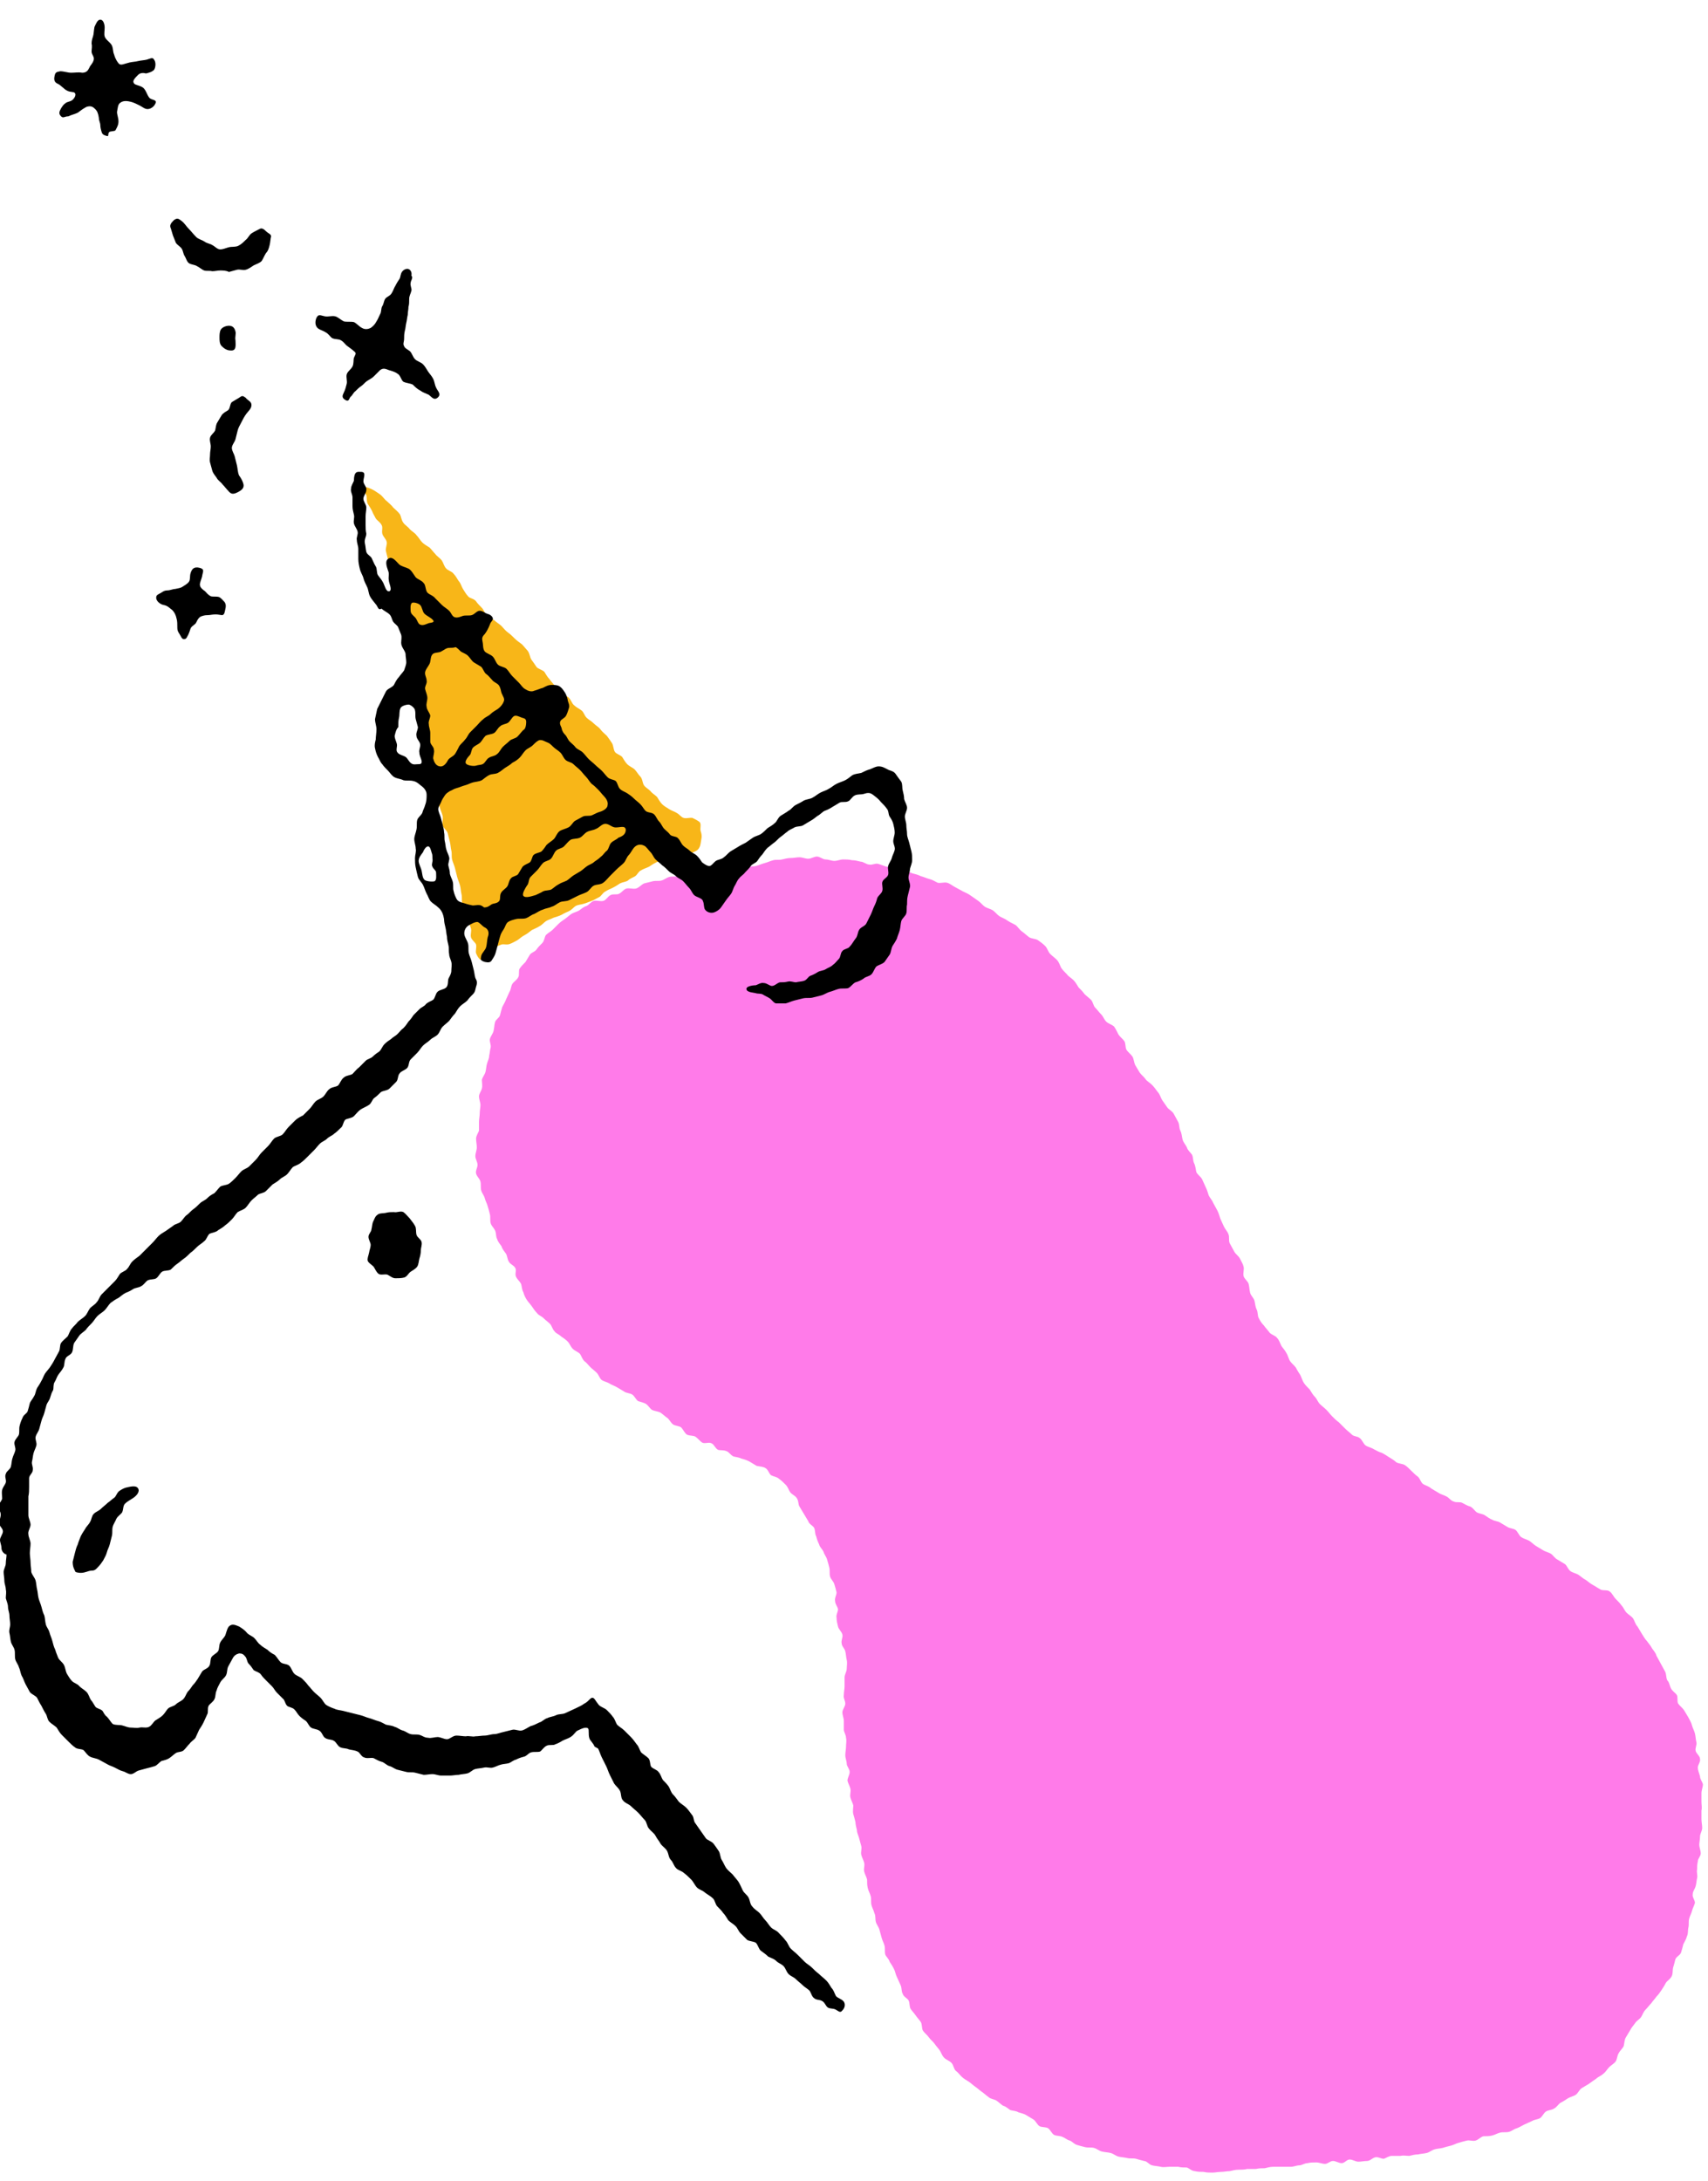 <?xml version="1.0" encoding="utf-8"?>
<!-- Generator: Adobe Illustrator 24.2.2, SVG Export Plug-In . SVG Version: 6.00 Build 0)  -->
<svg version="1.1" id="Layer_1" xmlns="http://www.w3.org/2000/svg" xmlns:xlink="http://www.w3.org/1999/xlink" x="0px" y="0px"
	 viewBox="0 0 235 300" style="enable-background:new 0 0 235 300;" xml:space="preserve">
<style type="text/css">
	.st0{fill:#F8B618;}
	.st1{fill:#FF7BE9;}
</style>
<g>
	<g>
		<g>
			<path class="st0" d="M66.1,132c-0.1-0.1-0.3-0.2-0.6-0.9c-0.1-0.3,0.1-0.8,0-1.2c-0.1-0.3-0.6-0.6-0.7-1s0.1-0.8,0-1.2
				c-0.1-0.4-0.3-0.7-0.4-1.1s0-0.8-0.1-1.2c-0.1-0.4-0.6-0.7-0.7-1.1c-0.1-0.4,0-0.8-0.1-1.3c-0.1-0.4-0.1-0.8-0.2-1.2
				c-0.1-0.4-0.3-0.8-0.4-1.2c-0.1-0.4-0.2-0.8-0.3-1.2c-0.1-0.4-0.3-0.8-0.4-1.2c-0.1-0.4,0-0.8-0.1-1.2c-0.1-0.4-0.1-0.8-0.2-1.2
				c-0.1-0.4-0.2-0.8-0.3-1.2c-0.1-0.4-0.6-0.7-0.7-1.1c-0.1-0.4,0.1-0.9,0-1.3s-0.3-0.8-0.4-1.2c-0.1-0.4-0.4-0.8-0.5-1.2
				c-0.1-0.4,0.1-0.8,0.1-1.3c-0.1-0.4-0.4-0.8-0.4-1.2c-0.1-0.4,0.2-0.9,0.1-1.3c-0.1-0.4-0.4-0.8-0.4-1.2
				c-0.1-0.4,0.2-0.9,0.1-1.3c-0.1-0.4-0.3-0.8-0.4-1.2c-0.1-0.4-0.4-0.8-0.4-1.2c-0.1-0.4-0.2-0.8-0.3-1.2
				c-0.1-0.4,0.2-0.9,0.1-1.3c-0.1-0.4-0.5-0.7-0.6-1.1s-0.2-0.8-0.3-1.2c-0.1-0.4,0.1-0.9,0-1.3s-0.5-0.7-0.6-1.1s-0.1-0.8-0.2-1.2
				c-0.1-0.4,0-0.8-0.1-1.2c-0.1-0.4-0.4-0.8-0.5-1.2c-0.1-0.4,0.2-0.9,0.1-1.3c-0.1-0.4-0.6-0.7-0.7-1.1c-0.1-0.4-0.2-0.8-0.3-1.2
				c-0.1-0.4-0.2-0.8-0.3-1.2c-0.1-0.4,0-0.9-0.1-1.2c-0.1-0.4-0.1-0.8-0.2-1.2c-0.1-0.4,0-0.8-0.1-1.2c-0.1-0.4-0.2-0.8-0.3-1.2
				c-0.1-0.4-0.5-0.8-0.5-1.2c-0.1-0.4,0.2-0.9,0.1-1.3c-0.1-0.4-0.4-0.8-0.5-1.2c-0.1-0.4-0.2-0.8-0.3-1.2
				c-0.1-0.4,0.2-0.9,0.1-1.3c-0.1-0.4-0.5-0.7-0.6-1.1s0.1-0.9-0.1-1.2c-0.2-0.4-0.6-0.6-0.8-0.9c-0.2-0.4-0.4-0.7-0.5-1
				c-0.2-0.4-0.4-0.7-0.6-1c-0.2-0.4-0.1-0.9-0.2-1.2c-0.3-0.6-0.7-1-0.5-1.1s0.7,0,1.3,0.3c0.4,0.2,0.8,0.5,1.1,0.7
				c0.4,0.3,0.6,0.7,0.9,0.9c0.3,0.3,0.7,0.6,0.9,0.9c0.3,0.3,0.6,0.5,0.9,0.9c0.2,0.3,0.2,0.8,0.5,1.2c0.2,0.3,0.6,0.5,0.9,0.9
				c0.3,0.3,0.7,0.5,0.9,0.8c0.3,0.3,0.5,0.7,0.8,1s0.7,0.5,1,0.7c0.3,0.3,0.5,0.6,0.8,0.9c0.2,0.3,0.6,0.5,0.9,0.9
				c0.2,0.3,0.3,0.8,0.6,1.1c0.3,0.3,0.8,0.4,1,0.7c0.3,0.3,0.5,0.7,0.7,1c0.3,0.3,0.4,0.8,0.6,1.1c0.2,0.3,0.4,0.7,0.7,1
				c0.2,0.3,0.8,0.3,1.1,0.7c0.2,0.3,0.5,0.6,0.8,0.9s0.4,0.8,0.7,1c0.3,0.3,0.7,0.5,1,0.7c0.3,0.3,0.7,0.5,1,0.8s0.5,0.6,0.9,0.9
				c0.3,0.2,0.6,0.5,0.9,0.8s0.6,0.5,1,0.8c0.3,0.3,0.6,0.7,0.8,0.9c0.3,0.4,0.3,0.9,0.5,1.2c0.3,0.4,0.5,0.7,0.7,1s0.8,0.4,1.1,0.7
				c0.2,0.3,0.4,0.7,0.7,1c0.2,0.3,0.5,0.6,0.8,1c0.3,0.3,0.5,0.7,0.8,1s0.9,0.3,1.1,0.6c0.3,0.3,0.4,0.8,0.7,1
				c0.3,0.3,0.6,0.4,1,0.7c0.3,0.2,0.4,0.7,0.7,1c0.3,0.3,0.6,0.4,1,0.8c0.3,0.3,0.7,0.5,0.9,0.8c0.3,0.4,0.6,0.6,0.9,0.9
				c0.3,0.4,0.5,0.7,0.7,1s0.2,0.9,0.4,1.2c0.2,0.3,0.7,0.4,1,0.7c0.2,0.3,0.4,0.7,0.7,1c0.3,0.3,0.8,0.5,1,0.7
				c0.3,0.3,0.5,0.7,0.8,1s0.3,0.9,0.5,1.2c0.2,0.3,0.6,0.5,0.9,0.8c0.2,0.3,0.6,0.5,0.9,0.8c0.2,0.3,0.4,0.7,0.7,1
				c0.3,0.3,0.7,0.5,1,0.7s0.7,0.3,1,0.5c0.4,0.2,0.6,0.6,1,0.7s0.9-0.1,1.2,0c0.4,0.2,0.8,0.4,1,0.6c0.2,0.3,0,0.8,0.1,1.2
				c0.1,0.3,0.2,0.6,0.1,1.1s-0.1,0.9-0.3,1.2c-0.2,0.4-0.6,0.5-1,0.7c-0.4,0.1-0.7,0.3-1.2,0.3c-0.4,0-0.8-0.2-1.3-0.1
				c-0.4,0-0.7,0.6-1.2,0.7c-0.4,0.1-0.8,0.2-1.2,0.4c-0.4,0.2-0.7,0.4-1,0.6c-0.4,0.2-0.8,0.3-1.1,0.5c-0.4,0.2-0.5,0.6-0.8,0.8
				c-0.3,0.2-0.7,0.3-1,0.6c-0.3,0.2-0.7,0.2-1.1,0.4c-0.3,0.2-0.6,0.4-1,0.6s-0.7,0.3-1,0.5c-0.4,0.2-0.6,0.7-0.9,0.8
				c-0.4,0.2-0.7,0.4-1,0.5s-0.7,0.3-1.1,0.4c-0.3,0.1-0.7,0.1-1.1,0.3c-0.3,0.2-0.5,0.5-0.9,0.7s-0.7,0.3-1,0.5
				c-0.4,0.2-0.8,0.3-1.1,0.4c-0.4,0.2-0.8,0.3-1.1,0.5c-0.3,0.2-0.5,0.5-0.9,0.7c-0.3,0.2-0.6,0.3-1,0.5c-0.3,0.2-0.6,0.5-1,0.7
				s-0.7,0.5-1,0.7c-0.4,0.2-0.7,0.4-1,0.5c-0.4,0.2-0.9,0-1.2,0.1c-0.3,0.1-0.7,0.3-1.1,0.4c-0.3,0.1-0.5,0.6-0.9,0.8
				C67,131.9,66.5,131.8,66.1,132z"/>
		</g>
		<g>
			<g>
				<g>
					<path class="st1" d="M229.9,232.2c0.2,0.4,0.6,0.6,0.8,0.9c0.2,0.3,0,0.9,0.2,1.2s0.6,0.6,0.8,0.9c0.2,0.3,0.4,0.7,0.6,1
						c0.2,0.4,0.4,0.7,0.5,1.1c0.1,0.4,0.3,0.7,0.4,1.1c0.1,0.4,0.1,0.8,0.2,1.2c0.1,0.4-0.2,0.8-0.1,1.2c0.1,0.4,0.6,0.7,0.6,1.1
						c0.1,0.4-0.3,0.8-0.3,1.2s0.2,0.8,0.3,1.2c0,0.4,0.3,0.7,0.4,1.1c0,0.4-0.2,0.8-0.2,1.2s0,0.8,0,1.2s0.1,0.8,0,1.2
						c0,0.4,0,0.8,0,1.2s0.1,0.8,0.1,1.2s-0.3,0.8-0.3,1.2s-0.1,0.8-0.1,1.1c0,0.4,0.2,0.8,0.2,1.2s-0.4,0.7-0.4,1.1
						c-0.1,0.4-0.1,0.8-0.1,1.1c-0.1,0.4,0.1,0.8,0,1.2c-0.1,0.4-0.1,0.8-0.2,1.1c-0.1,0.4-0.4,0.7-0.4,1.1
						c-0.1,0.4,0.3,0.8,0.3,1.2c-0.1,0.4-0.3,0.7-0.4,1.1c-0.1,0.4-0.3,0.7-0.4,1.1c-0.1,0.4,0,0.8-0.1,1.2c-0.1,0.4,0,0.8-0.2,1.2
						c-0.1,0.4-0.3,0.7-0.5,1.1c-0.1,0.4-0.2,0.8-0.3,1.1c-0.1,0.4-0.7,0.6-0.8,1s-0.2,0.8-0.3,1.1c-0.1,0.4,0,0.8-0.2,1.2
						c-0.2,0.4-0.6,0.6-0.8,0.9c-0.2,0.4-0.4,0.7-0.6,1c-0.2,0.3-0.4,0.6-0.7,0.9c-0.2,0.3-0.5,0.6-0.7,0.9
						c-0.3,0.3-0.5,0.6-0.8,0.9s-0.4,0.7-0.6,1c-0.2,0.3-0.6,0.5-0.8,0.8s-0.5,0.6-0.7,1c-0.2,0.3-0.4,0.7-0.6,1
						c-0.2,0.3-0.2,0.8-0.3,1.2c-0.2,0.4-0.5,0.6-0.7,1c-0.2,0.3-0.2,0.8-0.4,1.1c-0.2,0.3-0.6,0.5-0.9,0.8
						c-0.3,0.3-0.5,0.7-0.8,0.9c-0.3,0.3-0.7,0.4-1,0.7c-0.3,0.2-0.6,0.4-1,0.7c-0.3,0.2-0.7,0.4-1,0.6s-0.5,0.7-0.8,0.9
						c-0.3,0.2-0.8,0.3-1.1,0.5s-0.6,0.4-1,0.6c-0.3,0.2-0.5,0.6-0.9,0.8c-0.3,0.2-0.8,0.2-1.1,0.4c-0.3,0.2-0.5,0.7-0.8,0.9
						c-0.3,0.2-0.8,0.2-1.1,0.4c-0.4,0.2-0.7,0.3-1.1,0.5c-0.4,0.2-0.7,0.4-1,0.5c-0.4,0.1-0.7,0.4-1.1,0.5c-0.4,0.1-0.8,0-1.2,0.1
						s-0.7,0.3-1.1,0.4c-0.4,0.1-0.8,0.1-1.2,0.1c-0.4,0.1-0.7,0.5-1.1,0.6c-0.4,0.1-0.8-0.1-1.2,0s-0.8,0.2-1.1,0.3
						c-0.4,0.1-0.7,0.3-1.1,0.4c-0.4,0.1-0.8,0.2-1.1,0.3c-0.4,0.1-0.8,0.1-1.1,0.2c-0.4,0.1-0.7,0.4-1.1,0.5
						c-0.4,0.1-0.8,0.1-1.2,0.2c-0.4,0-0.8,0.1-1.2,0.2c-0.4,0-0.8-0.1-1.2,0c-0.4,0-0.8,0-1.2,0s-0.8,0.3-1.1,0.4
						c-0.4,0-0.8-0.3-1.2-0.2c-0.4,0.1-0.7,0.5-1.1,0.5c-0.4,0-0.8,0.1-1.2,0.1s-0.8-0.3-1.2-0.3s-0.7,0.5-1.1,0.5
						c-0.4,0-0.8-0.3-1.2-0.3s-0.7,0.4-1.1,0.4c-0.4,0-0.8-0.2-1.2-0.2s-0.8,0-1.2,0.1c-0.4,0-0.8,0.3-1.1,0.3
						c-0.4,0-0.8,0.2-1.2,0.2s-0.8,0-1.2,0s-0.8,0-1.2,0s-0.8,0.1-1.2,0.2c-0.4,0-0.8,0-1.2,0.1c-0.4,0-0.8,0-1.2,0
						c-0.4,0.1-0.8,0.1-1.2,0.1s-0.8,0.1-1.2,0.2c-0.4,0-0.8,0.1-1.2,0.1s-0.8,0.1-1.2,0.1s-0.8,0-1.2-0.1c-0.4,0-0.8,0-1.2-0.1
						c-0.4,0-0.8-0.4-1.1-0.5c-0.4,0-0.8,0-1.2-0.1c-0.4,0-0.8,0-1.2,0s-0.8,0.1-1.2,0s-0.8-0.1-1.2-0.2s-0.7-0.6-1.1-0.6
						c-0.4-0.1-0.8-0.2-1.1-0.3c-0.4-0.1-0.8,0-1.2-0.1s-0.8-0.1-1.2-0.2s-0.7-0.4-1.1-0.5c-0.4-0.1-0.8-0.1-1.2-0.2
						s-0.7-0.4-1.1-0.5c-0.4-0.1-0.8,0-1.2-0.1s-0.8-0.2-1.1-0.3c-0.4-0.1-0.7-0.5-1-0.6c-0.4-0.1-0.7-0.4-1-0.5
						c-0.4-0.2-0.8-0.1-1.2-0.3c-0.3-0.2-0.5-0.7-0.8-0.9c-0.3-0.2-0.9-0.1-1.2-0.3c-0.3-0.2-0.5-0.7-0.8-0.9
						c-0.3-0.2-0.7-0.4-1-0.6s-0.8-0.3-1.1-0.4c-0.3-0.2-0.8-0.2-1.1-0.3c-0.3-0.2-0.6-0.5-1-0.6c-0.3-0.2-0.6-0.5-0.9-0.7
						c-0.3-0.2-0.8-0.2-1.1-0.5c-0.3-0.2-0.6-0.5-0.9-0.7c-0.3-0.2-0.6-0.5-0.9-0.7c-0.3-0.2-0.6-0.5-0.9-0.7
						c-0.3-0.2-0.7-0.4-1-0.7c-0.3-0.3-0.5-0.6-0.8-0.8c-0.3-0.3-0.3-0.8-0.6-1.1c-0.3-0.3-0.7-0.4-1-0.7c-0.3-0.3-0.4-0.7-0.6-1
						c-0.2-0.3-0.5-0.6-0.7-0.9s-0.6-0.6-0.8-0.9c-0.2-0.3-0.6-0.6-0.8-0.9c-0.2-0.3-0.1-0.8-0.3-1.2c-0.2-0.3-0.5-0.6-0.7-0.9
						s-0.5-0.6-0.7-0.9s-0.1-0.8-0.3-1.2c-0.2-0.3-0.7-0.5-0.8-0.9c-0.2-0.3-0.1-0.8-0.3-1.2c-0.2-0.4-0.3-0.7-0.5-1.1
						s-0.2-0.7-0.4-1.1c-0.2-0.4-0.4-0.7-0.6-1c-0.1-0.4-0.5-0.7-0.6-1c-0.1-0.4,0-0.8-0.1-1.2c-0.1-0.4-0.3-0.7-0.4-1.1
						s-0.2-0.7-0.3-1.1c-0.1-0.4-0.4-0.7-0.5-1.1s0-0.8-0.2-1.2c-0.1-0.4-0.3-0.7-0.4-1.1s0-0.8-0.1-1.2c-0.1-0.4-0.3-0.7-0.4-1.1
						s-0.1-0.8-0.1-1.2c-0.1-0.4-0.3-0.7-0.4-1.1s0.1-0.8,0-1.2c-0.1-0.4-0.3-0.7-0.4-1.1c-0.1-0.4,0.1-0.8,0-1.2s-0.2-0.7-0.3-1.1
						c-0.1-0.4-0.3-0.7-0.3-1.1c-0.1-0.4-0.2-0.8-0.2-1.1c-0.1-0.4-0.2-0.8-0.3-1.1c-0.1-0.4,0-0.8,0-1.2c-0.1-0.4-0.3-0.7-0.4-1.1
						c-0.1-0.4,0.1-0.8,0-1.2s-0.3-0.7-0.4-1.1c0-0.4,0.3-0.8,0.3-1.2s-0.4-0.8-0.4-1.1c0-0.4-0.2-0.8-0.2-1.2s0.1-0.8,0.1-1.2
						s0.1-0.8,0-1.2c0-0.4-0.3-0.8-0.3-1.1c0-0.4,0-0.8,0-1.2s-0.2-0.8-0.2-1.2s0.4-0.8,0.4-1.2s-0.3-0.8-0.2-1.2
						c0-0.4,0.1-0.8,0.1-1.2s0-0.8,0-1.2s0.3-0.8,0.3-1.2s0.1-0.8,0-1.2s-0.1-0.8-0.2-1.2s-0.5-0.7-0.5-1.1
						c-0.1-0.4,0.2-0.8,0.1-1.2s-0.5-0.7-0.6-1.1c-0.1-0.4-0.2-0.8-0.2-1.2c-0.1-0.4,0.2-0.8,0.2-1.2c-0.1-0.4-0.4-0.7-0.4-1.1
						c-0.1-0.4,0.2-0.8,0.2-1.2c-0.1-0.4-0.2-0.8-0.3-1.1c-0.1-0.4-0.5-0.7-0.6-1.1c-0.1-0.4,0-0.8-0.1-1.2s-0.2-0.8-0.3-1.1
						c-0.1-0.4-0.4-0.7-0.5-1.1c-0.2-0.4-0.5-0.6-0.6-1c-0.2-0.4-0.3-0.7-0.4-1.1c-0.2-0.3-0.1-0.8-0.3-1.2
						c-0.2-0.3-0.7-0.5-0.8-0.9c-0.2-0.3-0.4-0.7-0.6-1s-0.4-0.7-0.6-1s-0.1-0.8-0.4-1.2c-0.2-0.3-0.7-0.5-0.9-0.8
						c-0.2-0.3-0.3-0.7-0.6-1c-0.3-0.3-0.6-0.6-0.9-0.8c-0.3-0.3-0.7-0.3-1.1-0.5c-0.3-0.2-0.4-0.8-0.8-1c-0.3-0.2-0.8-0.2-1.2-0.3
						c-0.3-0.2-0.7-0.4-1-0.6c-0.4-0.2-0.7-0.3-1.1-0.4c-0.4-0.2-0.8-0.2-1.1-0.3c-0.4-0.2-0.6-0.6-0.9-0.7
						c-0.4-0.2-0.8-0.1-1.2-0.2c-0.4-0.2-0.5-0.7-0.9-0.9s-0.9,0.1-1.3-0.1c-0.3-0.2-0.6-0.6-0.9-0.8s-0.8-0.1-1.2-0.3
						c-0.3-0.2-0.5-0.7-0.8-1c-0.3-0.2-0.8-0.2-1.1-0.4c-0.3-0.2-0.5-0.7-0.8-0.9s-0.6-0.5-0.9-0.7s-0.8-0.2-1.2-0.4
						c-0.3-0.2-0.5-0.6-0.8-0.8s-0.8-0.3-1.1-0.4c-0.3-0.2-0.5-0.7-0.8-0.9s-0.8-0.2-1.1-0.4c-0.3-0.2-0.7-0.4-1-0.6
						c-0.3-0.2-0.7-0.3-1-0.5s-0.8-0.3-1.1-0.5c-0.3-0.2-0.4-0.7-0.7-1c-0.3-0.3-0.6-0.5-0.9-0.8s-0.5-0.6-0.8-0.8
						c-0.3-0.3-0.4-0.7-0.6-1c-0.3-0.3-0.7-0.4-1-0.7s-0.4-0.7-0.7-1c-0.3-0.3-0.6-0.5-0.9-0.7c-0.3-0.3-0.7-0.4-0.9-0.7
						c-0.3-0.3-0.4-0.8-0.6-1c-0.3-0.3-0.6-0.5-0.9-0.8s-0.7-0.4-0.9-0.7c-0.3-0.3-0.5-0.6-0.7-0.9c-0.2-0.3-0.5-0.6-0.7-0.9
						c-0.2-0.3-0.4-0.7-0.5-1.1c-0.2-0.3-0.2-0.8-0.3-1.1c-0.2-0.4-0.5-0.6-0.7-1s0.1-0.9-0.1-1.2c-0.2-0.4-0.7-0.5-0.9-0.9
						c-0.2-0.3-0.2-0.8-0.4-1.1c-0.2-0.3-0.5-0.6-0.6-1c-0.2-0.3-0.5-0.6-0.6-1c-0.2-0.3-0.1-0.8-0.3-1.2c-0.2-0.4-0.5-0.6-0.6-1
						s0-0.8-0.1-1.2s-0.2-0.8-0.3-1.1c-0.1-0.4-0.3-0.7-0.4-1.1c-0.1-0.4-0.4-0.7-0.5-1.1c-0.1-0.4,0-0.8-0.1-1.2s-0.5-0.7-0.6-1.1
						c-0.1-0.4,0.2-0.8,0.2-1.2s-0.3-0.8-0.3-1.2s0.2-0.8,0.2-1.2s-0.1-0.8-0.1-1.2s0.3-0.8,0.4-1.1c0-0.4,0-0.8,0-1.2
						s0.1-0.8,0.1-1.2s0.1-0.8,0.1-1.1c0-0.4-0.2-0.8-0.2-1.2s0.3-0.7,0.4-1.1c0.1-0.4,0-0.8,0-1.2c0.1-0.4,0.4-0.7,0.5-1.1
						c0.1-0.4,0.1-0.8,0.2-1.1c0.1-0.4,0.3-0.7,0.3-1.1c0.1-0.4,0.1-0.8,0.2-1.1c0.1-0.4-0.2-0.9-0.1-1.2c0.1-0.4,0.4-0.7,0.5-1.1
						c0.1-0.4,0.1-0.8,0.2-1.2s0.6-0.6,0.7-1s0.2-0.8,0.3-1.1c0.2-0.4,0.4-0.7,0.5-1c0.2-0.4,0.3-0.7,0.5-1.1
						c0.2-0.3,0.2-0.8,0.4-1.1c0.2-0.3,0.6-0.5,0.8-0.9c0.2-0.3,0-0.9,0.2-1.2s0.5-0.6,0.8-0.9c0.2-0.3,0.4-0.7,0.6-1
						s0.7-0.4,0.9-0.7c0.2-0.3,0.5-0.6,0.8-0.9c0.3-0.3,0.3-0.8,0.5-1.1c0.3-0.3,0.7-0.5,0.9-0.7c0.3-0.3,0.6-0.6,0.8-0.8
						c0.3-0.3,0.6-0.5,0.9-0.7s0.6-0.5,0.9-0.7s0.8-0.3,1.1-0.5c0.3-0.2,0.6-0.5,1-0.6c0.4-0.2,0.6-0.6,1-0.7s0.9,0.1,1.3,0
						s0.6-0.6,1-0.8c0.4-0.2,0.9,0,1.2-0.2c0.4-0.2,0.6-0.6,1-0.7s0.9,0.1,1.3,0s0.7-0.5,1.1-0.7c0.4-0.1,0.8-0.2,1.2-0.3
						c0.4-0.1,0.8,0,1.2-0.1c0.4-0.1,0.7-0.4,1.1-0.5s0.8,0,1.2-0.1c0.4-0.1,0.8-0.3,1.2-0.4c0.4-0.1,0.7-0.4,1.1-0.5s0.8,0,1.2-0.1
						c0.4-0.1,0.8-0.3,1.2-0.3c0.4,0,0.8,0,1.2,0c0.4,0,0.8,0.2,1.2,0.2c0.4,0,0.8-0.3,1.2-0.3c0.4,0,0.8,0.1,1.2,0.1
						c0.4-0.1,0.8,0,1.2-0.1c0.4-0.1,0.8-0.3,1.2-0.4c0.4-0.1,0.8-0.3,1.2-0.4c0.4-0.1,0.8,0,1.2-0.1c0.4-0.1,0.8-0.2,1.2-0.2
						c0.4,0,0.8-0.1,1.2-0.1c0.4,0,0.8,0.2,1.2,0.2c0.4,0,0.8-0.3,1.2-0.3c0.4,0,0.8,0.4,1.2,0.4c0.4,0,0.8,0.2,1.2,0.2
						c0.4,0,0.8-0.2,1.2-0.2c0.4,0,0.8,0,1.2,0.1c0.4,0,0.8,0.1,1.2,0.2c0.4,0,0.8,0.4,1.2,0.4c0.4,0.1,0.8-0.2,1.2-0.1
						c0.4,0.1,0.8,0.3,1.2,0.4c0.4,0.1,0.8-0.1,1.2,0c0.4,0.1,0.7,0.4,1.1,0.5s0.8,0.2,1.2,0.4c0.4,0.1,0.8,0.2,1.2,0.4
						c0.4,0.1,0.8,0.3,1.2,0.4c0.4,0.1,0.7,0.3,1.1,0.5c0.4,0.1,0.9-0.1,1.3,0c0.4,0.1,0.7,0.4,1.1,0.6c0.4,0.2,0.7,0.4,1.1,0.6
						c0.4,0.2,0.7,0.3,1.1,0.6c0.3,0.2,0.7,0.5,1,0.7s0.6,0.6,0.9,0.8c0.3,0.2,0.8,0.3,1.1,0.5s0.6,0.6,0.9,0.8
						c0.3,0.2,0.7,0.3,1.1,0.6c0.3,0.2,0.7,0.4,1.1,0.6c0.3,0.2,0.5,0.6,0.9,0.9c0.3,0.2,0.6,0.5,1,0.8c0.3,0.2,0.9,0.2,1.2,0.4
						s0.7,0.5,1,0.8s0.4,0.8,0.7,1.1s0.6,0.5,0.9,0.8c0.3,0.3,0.4,0.7,0.6,1.1c0.2,0.3,0.5,0.6,0.8,0.9c0.2,0.3,0.6,0.5,0.9,0.8
						c0.3,0.3,0.5,0.7,0.7,1c0.3,0.3,0.6,0.6,0.8,0.9c0.3,0.3,0.6,0.5,0.9,0.8c0.3,0.3,0.3,0.8,0.6,1.1s0.5,0.6,0.8,0.9
						c0.3,0.3,0.4,0.7,0.7,1s0.8,0.4,1.1,0.7c0.2,0.3,0.4,0.7,0.6,1.1c0.2,0.3,0.6,0.6,0.8,0.9c0.2,0.3,0.1,0.9,0.3,1.2
						s0.6,0.6,0.8,0.9c0.2,0.3,0.2,0.8,0.4,1.2c0.2,0.3,0.4,0.7,0.6,1c0.2,0.3,0.6,0.6,0.8,0.9c0.2,0.3,0.6,0.5,0.9,0.8
						c0.3,0.3,0.5,0.6,0.8,1c0.3,0.3,0.4,0.8,0.6,1.1c0.2,0.3,0.5,0.7,0.7,1s0.7,0.5,0.9,0.9s0.4,0.7,0.6,1.1
						c0.2,0.4,0.1,0.8,0.3,1.2s0.2,0.8,0.3,1.2s0.4,0.7,0.6,1.1c0.1,0.4,0.5,0.7,0.7,1c0.2,0.4,0.1,0.8,0.3,1.2s0.2,0.8,0.3,1.2
						c0.2,0.4,0.6,0.6,0.8,1s0.3,0.7,0.5,1.1c0.2,0.4,0.3,0.8,0.4,1.1c0.2,0.4,0.5,0.7,0.6,1c0.2,0.4,0.4,0.7,0.6,1.1
						c0.2,0.4,0.3,0.8,0.4,1.1c0.2,0.4,0.3,0.7,0.5,1.1c0.2,0.4,0.5,0.7,0.6,1c0.2,0.4,0,0.9,0.2,1.3c0.2,0.4,0.4,0.7,0.6,1.1
						c0.2,0.4,0.6,0.6,0.8,1s0.4,0.7,0.5,1.1c0.1,0.4-0.1,0.9,0,1.3c0.1,0.4,0.6,0.7,0.7,1.1c0.1,0.4,0.1,0.8,0.2,1.2
						c0.1,0.4,0.5,0.7,0.6,1.1c0.1,0.4,0.1,0.8,0.3,1.2s0.1,0.9,0.3,1.2c0.2,0.4,0.4,0.7,0.7,1c0.2,0.3,0.5,0.6,0.8,1
						c0.3,0.3,0.8,0.4,1,0.7c0.3,0.3,0.4,0.7,0.6,1.1c0.2,0.3,0.5,0.6,0.7,1c0.2,0.3,0.3,0.8,0.5,1.1s0.6,0.6,0.8,0.9
						c0.2,0.4,0.4,0.7,0.6,1c0.2,0.4,0.3,0.8,0.5,1.1s0.5,0.6,0.8,0.9c0.2,0.3,0.4,0.7,0.7,1s0.4,0.7,0.7,1s0.6,0.5,0.9,0.8
						c0.3,0.3,0.5,0.6,0.8,0.9c0.3,0.3,0.6,0.6,0.9,0.8c0.3,0.3,0.6,0.6,0.9,0.9c0.3,0.3,0.6,0.5,0.9,0.8c0.3,0.3,0.8,0.2,1.1,0.5
						c0.3,0.2,0.5,0.8,0.8,1s0.8,0.3,1.1,0.5c0.4,0.2,0.7,0.4,1.1,0.5c0.4,0.2,0.7,0.4,1,0.6c0.3,0.2,0.7,0.4,1,0.7
						c0.3,0.2,0.9,0.2,1.2,0.4s0.6,0.5,0.9,0.8c0.3,0.3,0.6,0.6,0.9,0.8c0.3,0.3,0.4,0.8,0.7,1s0.8,0.3,1.1,0.6
						c0.3,0.2,0.7,0.4,1,0.6c0.3,0.2,0.7,0.3,1.1,0.5c0.4,0.2,0.6,0.6,1,0.7c0.4,0.2,0.9,0,1.2,0.2c0.4,0.2,0.7,0.4,1.1,0.5
						c0.4,0.2,0.6,0.6,0.9,0.8c0.4,0.2,0.8,0.2,1.1,0.4s0.7,0.5,1,0.6c0.3,0.2,0.8,0.2,1.1,0.4s0.7,0.4,1,0.6
						c0.3,0.2,0.8,0.2,1.1,0.4s0.5,0.8,0.8,1s0.7,0.3,1.1,0.5c0.3,0.2,0.6,0.5,0.9,0.7c0.3,0.2,0.7,0.4,1,0.6
						c0.3,0.2,0.8,0.3,1.1,0.5s0.5,0.6,0.9,0.8c0.3,0.2,0.7,0.4,1,0.6c0.3,0.2,0.4,0.7,0.8,1c0.3,0.2,0.8,0.3,1.1,0.5s0.6,0.5,1,0.7
						c0.3,0.2,0.6,0.5,1,0.7c0.3,0.2,0.7,0.4,1,0.6c0.3,0.2,1,0,1.3,0.3c0.3,0.2,0.5,0.7,0.8,1s0.6,0.6,0.8,0.9
						c0.3,0.3,0.4,0.7,0.7,1s0.7,0.5,0.9,0.8s0.3,0.8,0.6,1.1c0.2,0.3,0.4,0.7,0.6,1s0.4,0.7,0.7,1c0.2,0.3,0.5,0.6,0.7,1
						c0.2,0.3,0.5,0.6,0.6,1c0.2,0.4,0.4,0.7,0.6,1.1c0.2,0.4,0.4,0.7,0.6,1.1c0.2,0.4,0.1,0.8,0.3,1.2
						C229.7,231.4,229.7,231.8,229.9,232.2z"/>
				</g>
			</g>
		</g>
		<g>
			<path d="M0.2,212.9c0-0.4-0.2-0.8-0.2-1.1c0-0.4,0.4-0.8,0.4-1.2s-0.5-0.7-0.5-1.1c0-0.4,0.2-0.8,0.2-1.2s-0.3-0.8-0.3-1.1
				c0-0.4,0.4-0.7,0.5-1.1c0-0.4-0.1-0.8,0-1.2s0.4-0.7,0.5-1c0.1-0.4-0.2-0.8,0-1.2c0.1-0.4,0.6-0.6,0.7-1c0.1-0.4,0.1-0.8,0.2-1.1
				c0.1-0.4,0.3-0.7,0.4-1.1c0.1-0.4-0.2-0.8-0.1-1.2c0.1-0.4,0.5-0.7,0.6-1c0.1-0.4,0-0.8,0.1-1.2s0.2-0.7,0.4-1.1
				c0.1-0.4,0.6-0.6,0.7-0.9c0.1-0.3,0.2-0.7,0.3-1.1c0.1-0.3,0.4-0.6,0.6-1c0.2-0.3,0.2-0.7,0.4-1.1c0.2-0.3,0.4-0.6,0.6-1
				c0.2-0.3,0.3-0.7,0.5-1s0.5-0.6,0.7-0.9c0.2-0.3,0.4-0.6,0.6-1s0.4-0.7,0.6-1.1c0.2-0.3,0.1-0.9,0.3-1.2s0.6-0.6,0.9-0.9
				c0.2-0.3,0.3-0.8,0.6-1.1c0.2-0.3,0.6-0.6,0.8-0.9c0.3-0.3,0.7-0.5,1-0.8s0.4-0.7,0.7-1.1c0.3-0.3,0.7-0.5,0.9-0.8
				c0.3-0.3,0.4-0.8,0.7-1.1s0.6-0.6,0.9-0.9c0.3-0.3,0.6-0.6,0.9-0.9c0.3-0.3,0.5-0.7,0.7-1c0.3-0.3,0.8-0.4,1-0.7
				c0.3-0.3,0.4-0.7,0.7-1c0.3-0.3,0.6-0.5,1-0.8c0.3-0.3,0.6-0.6,0.9-0.9s0.6-0.6,0.9-0.9s0.5-0.6,0.8-0.9s0.7-0.5,1-0.7
				s0.7-0.5,1-0.7c0.3-0.3,0.8-0.3,1.1-0.6c0.3-0.3,0.5-0.7,0.8-0.9s0.6-0.6,0.9-0.8s0.6-0.5,0.9-0.8s0.7-0.4,1-0.7s0.6-0.5,1-0.7
				c0.3-0.3,0.5-0.6,0.8-0.9c0.3-0.2,0.9-0.2,1.2-0.4c0.3-0.2,0.6-0.5,0.9-0.8s0.5-0.6,0.8-0.9c0.3-0.3,0.8-0.4,1.1-0.7
				s0.6-0.6,0.9-0.9c0.3-0.3,0.5-0.7,0.8-1s0.6-0.6,0.9-0.9c0.3-0.3,0.5-0.7,0.8-1s0.9-0.3,1.2-0.6s0.5-0.7,0.8-1s0.6-0.6,0.9-0.9
				c0.3-0.3,0.7-0.5,1.1-0.7c0.3-0.3,0.6-0.6,0.9-0.9c0.3-0.3,0.5-0.7,0.8-1s0.8-0.4,1.1-0.7s0.5-0.8,0.8-1c0.3-0.3,0.9-0.3,1.2-0.5
				c0.3-0.3,0.4-0.8,0.8-1.1c0.3-0.3,0.9-0.3,1.2-0.5c0.3-0.3,0.6-0.7,0.9-0.9c0.3-0.3,0.6-0.6,0.9-0.9c0.3-0.3,0.7-0.3,1-0.6
				s0.6-0.5,0.9-0.7c0.3-0.3,0.4-0.7,0.7-1s0.6-0.5,0.9-0.7c0.3-0.3,0.6-0.4,0.9-0.7c0.3-0.3,0.5-0.6,0.8-0.8
				c0.3-0.3,0.5-0.6,0.7-0.9c0.3-0.3,0.5-0.6,0.7-0.9c0.3-0.3,0.5-0.5,0.8-0.8s0.7-0.4,0.9-0.7c0.3-0.3,0.7-0.4,1-0.6
				c0.3-0.3,0.3-0.8,0.6-1.1s0.9-0.3,1.2-0.6s0.2-0.9,0.3-1.2c0.2-0.4,0.4-0.7,0.4-1.1c0-0.4,0.1-0.8,0-1.2s-0.3-0.7-0.3-1.1
				c-0.1-0.4,0-0.8-0.1-1.2s-0.2-0.8-0.2-1.2c-0.1-0.4-0.1-0.8-0.2-1.2c-0.1-0.4-0.2-0.8-0.2-1.2c-0.1-0.6-0.3-1.2-0.8-1.6
				c-0.3-0.3-0.7-0.5-1-0.8s-0.4-0.8-0.6-1.1c-0.2-0.4-0.3-0.8-0.5-1.2c-0.2-0.4-0.6-0.7-0.7-1.1c-0.1-0.4-0.2-0.8-0.3-1.3
				c-0.1-0.4-0.1-0.9-0.1-1.3s0.2-0.9,0.1-1.3c0-0.4-0.2-0.9-0.2-1.3s0.2-0.8,0.3-1.3c0.1-0.4,0-0.9,0.1-1.3s0.5-0.6,0.7-1
				c0.1-0.4,0.3-0.7,0.4-1.1c0.2-0.5,0.2-1,0.2-1.4c0-0.5-0.3-0.9-0.7-1.2c-0.3-0.2-0.6-0.6-1.2-0.7c-0.4-0.1-0.9,0-1.3-0.1
				c-0.4-0.2-0.8-0.2-1.2-0.4c-0.4-0.2-0.6-0.6-0.9-0.9c-0.3-0.3-0.6-0.6-0.8-0.9c-0.3-0.3-0.4-0.7-0.6-1c-0.2-0.4-0.3-0.7-0.4-1.2
				c-0.1-0.4,0-0.8,0.1-1.2c0-0.4,0.1-0.9,0.1-1.4s-0.2-0.9-0.2-1.4c0.1-0.5,0.2-0.9,0.3-1.4c0.2-0.4,0.4-0.8,0.6-1.2
				c0.2-0.4,0.4-0.8,0.6-1.2c0.2-0.4,0.8-0.5,1.1-0.9c0.2-0.4,0.4-0.8,0.7-1.1c0.2-0.3,0.5-0.6,0.7-0.9c0.1-0.3,0.3-0.8,0.3-1.1
				c0-0.4-0.1-0.8-0.1-1.2c-0.1-0.5-0.6-0.9-0.6-1.5c0-0.4,0.1-0.7,0-1.1c-0.1-0.3-0.3-0.7-0.4-1c-0.1-0.3-0.5-0.5-0.7-0.8
				s-0.2-0.7-0.5-1s-0.8-0.5-1.1-0.8C52,84,52,83.4,51.7,83.1c-0.3-0.4-0.6-0.7-0.8-1.1s-0.2-0.9-0.4-1.3s-0.4-0.8-0.5-1.2
				c-0.1-0.4-0.4-0.8-0.5-1.3c-0.1-0.4-0.2-0.9-0.2-1.3s0-0.9,0-1.4c0-0.4-0.2-0.8-0.2-1.2c-0.1-0.4,0.2-0.8,0.1-1.2
				c-0.1-0.4-0.4-0.7-0.5-1.1s0.1-0.8,0-1.2c-0.1-0.4-0.2-0.8-0.2-1.2c0-0.4,0-0.8,0-1.2c0-0.4-0.3-0.8-0.2-1.2
				c0-0.4,0.3-0.8,0.4-1.1c0-0.2,0-0.7,0.2-1s0.6-0.2,0.9-0.2c0.6,0.1,0.2,0.8,0.2,1.3c0,0.4,0.5,0.8,0.4,1.2c0,0.4-0.4,0.8-0.4,1.2
				c0,0.4,0.4,0.8,0.4,1.2c0,0.4-0.1,0.8-0.1,1.2c0,0.4,0,0.8,0,1.2c0,0.4,0,0.8,0.1,1.2c0,0.4-0.3,0.8-0.2,1.3
				c0.1,0.4,0.1,0.8,0.2,1.2c0.1,0.4,0.7,0.6,0.8,1c0.2,0.4,0.3,0.7,0.5,1s0.1,0.9,0.3,1.2c0.2,0.3,0.5,0.6,0.7,1
				c0.2,0.3,0.4,1.4,0.9,1.2c0.4-0.2-0.1-1.1-0.1-1.5c-0.1-0.4,0.1-0.9-0.1-1.3c-0.2-0.6-0.5-1.4,0.1-1.7c0.5-0.3,1,0.4,1.4,0.8
				c0.3,0.3,0.9,0.4,1.3,0.6c0.4,0.2,0.7,0.8,1,1.2c0.3,0.3,0.8,0.4,1.1,0.8c0.3,0.3,0.2,0.9,0.5,1.3c0.3,0.3,0.8,0.4,1.1,0.8
				c0.3,0.3,0.6,0.6,0.9,0.9c0.3,0.3,0.7,0.5,1,0.8s0.4,0.8,0.8,0.9c0.4,0.1,0.8-0.1,1.1-0.2c0.4-0.1,0.9,0,1.2-0.1
				c0.4-0.1,0.7-0.6,1.1-0.6s0.7,0.3,1,0.4c0.4,0.1,0.7,0.3,0.8,0.6c0.1,0.3-0.3,0.5-0.4,0.9c-0.2,0.5-0.4,0.9-0.7,1.3
				c-0.4,0.4-0.4,0.6-0.3,1.1c0.1,0.4,0,0.9,0.3,1.3c0.3,0.3,0.8,0.4,1.1,0.7c0.3,0.3,0.4,0.8,0.7,1.1c0.3,0.3,0.9,0.3,1.2,0.6
				c0.3,0.3,0.5,0.7,0.8,1s0.6,0.6,0.9,0.9s0.5,0.7,0.9,0.9c0.3,0.2,0.8,0.4,1.2,0.2c0.4-0.1,0.8-0.3,1.2-0.4
				c0.4-0.2,0.7-0.4,1.2-0.4c0.4,0,0.8,0,1.1,0.2c0.3,0.2,0.5,0.5,0.7,0.8s0.3,0.6,0.4,1c0,0.3,0.3,0.7,0.2,1.1
				c-0.1,0.3-0.2,0.7-0.4,1.1c-0.2,0.4-0.7,0.5-0.8,0.8c-0.2,0.4,0.2,0.8,0.2,1.1c0.1,0.3,0.2,0.5,0.5,0.8c0.2,0.2,0.3,0.6,0.6,0.9
				c0.3,0.3,0.6,0.5,0.8,0.8c0.3,0.3,0.7,0.4,1,0.7c0.3,0.3,0.5,0.6,0.8,0.9s0.6,0.5,0.9,0.8s0.6,0.5,0.9,0.8s0.5,0.6,0.8,0.9
				s0.8,0.3,1.1,0.5c0.3,0.3,0.3,0.8,0.6,1.1c0.3,0.3,0.7,0.4,1,0.6s0.6,0.4,0.9,0.7s0.6,0.5,0.9,0.8s0.5,0.7,0.7,0.9
				c0.3,0.3,0.9,0.2,1.2,0.5c0.3,0.3,0.4,0.7,0.7,1c0.3,0.3,0.4,0.7,0.7,1c0.3,0.3,0.6,0.5,0.8,0.8c0.3,0.3,0.9,0.2,1.1,0.5
				c0.3,0.3,0.4,0.7,0.7,1c0.3,0.3,0.6,0.4,0.9,0.7c0.3,0.3,0.7,0.4,1,0.7c0.3,0.3,0.5,0.6,0.7,0.9c0.4,0.3,0.7,0.5,1,0.5
				s0.5-0.4,0.9-0.7c0.3-0.2,0.8-0.2,1.1-0.5c0.3-0.2,0.6-0.6,0.9-0.8c0.3-0.2,0.7-0.4,1-0.6s0.7-0.4,1.1-0.6c0.3-0.2,0.7-0.5,1-0.7
				s0.8-0.3,1.1-0.5c0.3-0.2,0.6-0.5,0.9-0.8c0.3-0.2,0.7-0.4,1-0.7c0.3-0.2,0.4-0.7,0.8-1c0.3-0.2,0.7-0.4,1.1-0.7
				c0.4-0.2,0.6-0.6,1-0.8c0.4-0.2,0.8-0.4,1.1-0.6c0.4-0.2,0.9-0.2,1.2-0.4c0.4-0.2,0.7-0.5,1.1-0.7s0.8-0.3,1.1-0.5
				c0.4-0.2,0.7-0.5,1.1-0.7s0.8-0.3,1.2-0.5c0.4-0.2,0.7-0.5,1-0.7c0.4-0.2,0.8-0.2,1.2-0.3c0.4-0.2,0.8-0.4,1.2-0.5
				c0.5-0.2,0.8-0.4,1.2-0.4c0.5,0,0.8,0.2,1.2,0.4c0.3,0.2,0.8,0.2,1.1,0.6c0.2,0.3,0.5,0.7,0.8,1.1c0.2,0.4,0.1,0.8,0.2,1.2
				c0.1,0.4,0.2,0.8,0.2,1.2c0.1,0.4,0.4,0.8,0.4,1.2c0,0.4-0.3,0.8-0.3,1.2c0,0.4,0.2,0.8,0.2,1.2c0,0.4,0.1,0.8,0.1,1.2
				c0,0.4,0.2,0.8,0.3,1.2c0.1,0.4,0.2,0.8,0.3,1.2c0.1,0.4,0.1,0.8,0.1,1.2c0,0.4-0.2,0.8-0.3,1.2c0,0.4-0.2,0.8-0.2,1.2
				c0,0.4,0.3,0.9,0.2,1.3c-0.1,0.4-0.2,0.8-0.3,1.2c-0.1,0.4-0.1,0.8-0.1,1.2c-0.1,0.4,0,0.8-0.1,1.2c-0.1,0.4-0.6,0.7-0.7,1.1
				s-0.1,0.8-0.2,1.2c-0.1,0.4-0.3,0.8-0.4,1.2c-0.2,0.4-0.4,0.7-0.6,1c-0.2,0.4-0.2,0.9-0.4,1.2c-0.2,0.3-0.5,0.7-0.7,1
				c-0.3,0.3-0.8,0.4-1.1,0.6c-0.3,0.3-0.4,0.8-0.7,1.1c-0.3,0.3-0.8,0.3-1.1,0.6c-0.3,0.2-0.7,0.4-1.1,0.5c-0.4,0.2-0.6,0.6-1,0.8
				c-0.4,0.1-0.9,0-1.3,0.1s-0.8,0.3-1.2,0.4c-0.4,0.1-0.8,0.4-1.2,0.5c-0.4,0.1-0.8,0.2-1.2,0.3c-0.4,0.1-0.8,0-1.3,0.1
				c-0.4,0.1-0.8,0.2-1.2,0.3c-0.4,0.1-0.8,0.3-1.2,0.4c-0.4,0-0.8,0-1.3,0c-0.3,0-0.6-0.5-0.9-0.7s-0.6-0.3-0.9-0.5s-0.7-0.1-1-0.2
				c-0.3-0.1-1.3-0.1-1.3-0.6c0-0.4,1-0.5,1.3-0.5c0.3-0.1,0.7-0.4,1.1-0.3c0.4,0,0.8,0.4,1.1,0.4c0.4,0,0.7-0.4,1.1-0.5
				c0.4,0,0.7,0,1.1-0.1s0.8,0.1,1.1,0.1c0.4-0.1,0.8-0.1,1.1-0.2c0.4-0.1,0.6-0.6,0.9-0.7c0.3-0.1,0.7-0.3,1-0.5s0.8-0.2,1.1-0.4
				c0.3-0.2,0.7-0.3,1-0.6c0.3-0.2,0.5-0.5,0.8-0.8s0.2-0.8,0.5-1.1c0.2-0.3,0.8-0.3,1-0.6c0.3-0.3,0.5-0.7,0.8-1.1
				c0.3-0.3,0.3-0.9,0.5-1.2c0.2-0.4,0.8-0.5,1-0.9s0.4-0.8,0.6-1.2c0.2-0.4,0.3-0.8,0.5-1.2c0.2-0.4,0.3-0.7,0.4-1.1
				c0.2-0.4,0.6-0.6,0.7-1s-0.1-0.9,0-1.2c0.1-0.4,0.7-0.6,0.8-1c0.1-0.4-0.1-0.8,0-1.2c0.1-0.4,0.4-0.7,0.5-1.1s0.3-0.7,0.4-1.1
				s-0.2-0.8-0.2-1.2c0-0.4,0.2-0.8,0.2-1.2c0-0.4-0.1-0.8-0.2-1.2c-0.1-0.4-0.3-0.7-0.5-1s-0.1-0.8-0.4-1.1
				c-0.2-0.3-0.5-0.6-0.8-0.9c-0.3-0.4-0.7-0.7-1.1-1s-0.7-0.3-1.3-0.1c-0.4,0.1-0.8,0-1.2,0.2c-0.4,0.2-0.6,0.7-0.9,0.8
				c-0.4,0.2-0.9,0-1.2,0.2c-0.3,0.2-0.7,0.4-1,0.6s-0.7,0.4-1,0.5s-0.6,0.5-1,0.7c-0.3,0.2-0.6,0.5-1,0.7c-0.3,0.2-0.7,0.4-1,0.6
				s-0.8,0.1-1.2,0.3c-0.3,0.2-0.7,0.3-1,0.6c-0.3,0.2-0.6,0.5-0.9,0.7s-0.6,0.6-0.9,0.8c-0.3,0.2-0.6,0.5-0.9,0.7
				c-0.3,0.3-0.5,0.6-0.7,0.9c-0.3,0.3-0.5,0.6-0.7,0.9s-0.7,0.4-0.9,0.7c-0.2,0.3-0.5,0.6-0.8,0.9c-0.2,0.3-0.6,0.5-0.8,0.8
				c-0.3,0.3-0.4,0.7-0.6,1s-0.3,0.8-0.5,1.1c-0.2,0.3-0.5,0.6-0.7,0.9s-0.5,0.7-0.7,1c-0.3,0.4-0.7,0.6-1,0.7
				c-0.4,0.1-0.9,0-1.2-0.4c-0.2-0.3-0.1-0.8-0.3-1.2c-0.1-0.4-0.9-0.5-1.2-0.8c-0.3-0.3-0.4-0.7-0.7-1c-0.3-0.3-0.5-0.6-0.8-0.9
				s-0.7-0.4-1-0.7c-0.3-0.3-0.7-0.4-1-0.7c-0.3-0.3-0.6-0.6-0.9-0.8c-0.3-0.3-0.6-0.5-0.9-0.8s-0.4-0.7-0.7-1
				c-0.3-0.3-0.6-0.8-0.9-0.9c-0.4-0.2-0.9-0.2-1.3,0.2c-0.3,0.3-0.5,0.8-0.8,1.1c-0.3,0.3-0.4,0.8-0.7,1.1c-0.3,0.3-0.7,0.6-1,0.9
				s-0.6,0.6-0.9,0.9s-0.6,0.7-0.9,0.9c-0.4,0.3-0.9,0.2-1.3,0.4c-0.4,0.2-0.6,0.7-1,0.9c-0.4,0.2-0.8,0.3-1.2,0.5
				c-0.4,0.2-0.8,0.4-1.2,0.6c-0.4,0.2-0.9,0.1-1.3,0.3c-0.4,0.2-0.7,0.5-1.1,0.6c-0.4,0.2-0.8,0.2-1.2,0.4
				c-0.4,0.1-0.8,0.4-1.2,0.6c-0.4,0.1-0.8,0.5-1.2,0.6c-0.4,0.1-0.9,0-1.3,0.1s-0.8,0.2-1.1,0.4c-0.3,0.2-0.4,0.7-0.6,1
				s-0.4,0.6-0.5,1c-0.1,0.3-0.2,0.7-0.3,1.1c-0.1,0.4-0.2,0.7-0.3,1.1c-0.1,0.4-0.3,0.7-0.5,1c-0.2,0.4-0.5,0.4-1,0.3
				c-0.6-0.2-0.6-0.3-0.5-0.8s0.6-0.8,0.7-1.3c0.1-0.4,0.1-0.9,0.2-1.3c0.2-0.5,0.2-1.1-0.5-1.4c-0.3-0.2-0.6-0.6-0.9-0.7
				c-0.4,0-0.7,0.2-1.1,0.4c-0.6,0.3-0.8,0.9-0.7,1.4c0.1,0.4,0.4,0.8,0.5,1.2c0.1,0.4,0,0.9,0.1,1.3c0.1,0.4,0.3,0.8,0.4,1.2
				s0.2,0.8,0.3,1.2c0.1,0.4,0.1,0.9,0.3,1.2c0.2,0.4,0.1,0.7,0,1s-0.1,0.7-0.4,1s-0.6,0.6-0.8,0.9c-0.3,0.3-0.7,0.5-1,0.8
				s-0.5,0.7-0.7,1c-0.3,0.3-0.5,0.6-0.8,1c-0.3,0.3-0.6,0.5-0.9,0.8c-0.3,0.3-0.4,0.8-0.7,1.1s-0.7,0.4-1,0.7s-0.7,0.5-1,0.8
				s-0.5,0.7-0.8,1s-0.6,0.6-0.9,0.9c-0.3,0.3-0.2,0.9-0.5,1.2s-0.8,0.4-1,0.7c-0.3,0.3-0.2,0.9-0.5,1.2s-0.6,0.6-0.9,0.9
				c-0.3,0.3-0.9,0.3-1.2,0.5c-0.3,0.3-0.6,0.6-0.9,0.8c-0.3,0.2-0.4,0.8-0.8,1c-0.3,0.2-0.8,0.4-1.1,0.6c-0.3,0.2-0.6,0.6-0.9,0.9
				c-0.3,0.3-0.9,0.3-1.2,0.5c-0.3,0.3-0.3,0.9-0.6,1.1c-0.3,0.3-0.6,0.6-0.9,0.8c-0.3,0.3-0.7,0.4-1,0.7s-0.7,0.4-1,0.7
				s-0.5,0.6-0.8,0.9c-0.3,0.3-0.6,0.6-0.9,0.9c-0.3,0.3-0.6,0.6-0.9,0.8c-0.3,0.3-0.8,0.4-1.1,0.6c-0.3,0.3-0.5,0.7-0.8,1
				s-0.7,0.4-1,0.7s-0.7,0.5-1,0.7c-0.3,0.3-0.6,0.6-0.9,0.9c-0.3,0.3-0.8,0.3-1.1,0.5c-0.3,0.3-0.6,0.5-0.9,0.8
				c-0.3,0.3-0.5,0.7-0.8,1s-0.8,0.4-1.1,0.6c-0.3,0.3-0.5,0.7-0.8,1s-0.6,0.6-0.9,0.8c-0.3,0.3-0.7,0.5-1,0.7
				c-0.3,0.3-0.8,0.3-1.2,0.5c-0.3,0.3-0.4,0.8-0.7,1c-0.3,0.3-0.7,0.5-1,0.8s-0.6,0.6-0.9,0.8c-0.3,0.3-0.6,0.6-0.9,0.8
				s-0.6,0.5-0.9,0.7s-0.6,0.5-0.9,0.8c-0.3,0.2-0.9,0.1-1.2,0.3c-0.3,0.2-0.5,0.7-0.8,0.9s-0.8,0.1-1.2,0.3
				c-0.3,0.2-0.5,0.6-0.9,0.8c-0.3,0.2-0.8,0.2-1.1,0.4c-0.3,0.2-0.7,0.4-1,0.5c-0.4,0.2-0.7,0.5-1,0.7c-0.4,0.2-0.7,0.4-1.1,0.7
				c-0.3,0.3-0.5,0.7-0.8,1s-0.7,0.5-1,0.8s-0.5,0.7-0.8,1s-0.6,0.6-0.8,0.9c-0.3,0.3-0.7,0.5-0.9,0.8s-0.5,0.7-0.7,1
				c-0.2,0.4-0.1,0.9-0.3,1.3c-0.2,0.4-0.8,0.5-0.9,0.9c-0.2,0.4-0.1,0.9-0.3,1.2c-0.2,0.4-0.5,0.7-0.7,1s-0.3,0.7-0.5,1
				s-0.1,0.8-0.2,1.1c-0.2,0.3-0.3,0.7-0.4,1c-0.1,0.4-0.4,0.7-0.5,1c-0.1,0.4-0.2,0.7-0.3,1.1c-0.1,0.4-0.3,0.7-0.4,1.1
				c-0.1,0.4-0.2,0.7-0.3,1.1c-0.1,0.4-0.4,0.7-0.5,1.1c-0.1,0.4,0.2,0.8,0.1,1.2s-0.3,0.7-0.4,1.1c-0.1,0.4-0.1,0.7-0.2,1.1
				c-0.1,0.4,0.2,0.8,0.1,1.2c0,0.4-0.5,0.7-0.5,1.1c0,0.4,0,0.8,0,1.2s0,0.9-0.1,1.3c0,0.4,0,0.9,0,1.3c0,0.4,0,0.9,0,1.3
				c0,0.4,0.3,0.9,0.3,1.3c0,0.4-0.4,0.9-0.3,1.3c0,0.4,0.3,0.9,0.3,1.3c0,0.4-0.1,0.9-0.1,1.3c0,0.4,0.1,0.9,0.1,1.3
				c0,0.4,0.1,0.9,0.1,1.3c0.1,0.4,0.5,0.8,0.6,1.2s0.1,0.8,0.2,1.2s0.1,0.8,0.2,1.2s0.3,0.8,0.4,1.2s0.2,0.8,0.4,1.2
				c0.1,0.4,0.1,0.8,0.2,1.2s0.4,0.7,0.5,1.1c0.1,0.4,0.3,0.8,0.4,1.2s0.2,0.8,0.4,1.2c0.1,0.4,0.3,0.8,0.4,1.1
				c0.2,0.4,0.6,0.6,0.8,1s0.2,0.8,0.4,1.2c0.2,0.3,0.4,0.7,0.7,1s0.8,0.4,1,0.7c0.3,0.3,0.7,0.5,1,0.8s0.4,0.8,0.6,1.1
				c0.2,0.2,0.4,0.6,0.6,0.9c0.2,0.3,0.7,0.3,1,0.6c0.2,0.3,0.3,0.6,0.6,0.8c0.3,0.3,0.5,0.7,0.8,1c0.4,0.2,0.9,0.1,1.3,0.2
				c0.4,0.1,0.8,0.3,1.2,0.3c0.4,0,0.8,0.1,1.2,0c0.4-0.1,0.9,0.1,1.3-0.1c0.4-0.2,0.6-0.7,0.9-0.9s0.7-0.4,1-0.7s0.5-0.7,0.7-0.9
				c0.3-0.3,0.8-0.3,1.1-0.6c0.3-0.3,0.7-0.4,1-0.7s0.4-0.7,0.6-1c0.3-0.3,0.5-0.6,0.7-0.9c0.3-0.3,0.5-0.6,0.7-0.9
				c0.2-0.3,0.4-0.7,0.6-1s0.8-0.4,1-0.8c0.2-0.3,0.1-0.9,0.3-1.2c0.2-0.3,0.7-0.5,0.9-0.8c0.2-0.3,0.1-0.8,0.3-1.2
				c0.2-0.4,0.5-0.6,0.7-1c0.2-0.6,0.3-1.1,0.6-1.3c0.4-0.3,0.8-0.1,1.3,0.1c0.3,0.2,0.7,0.4,1.1,0.9c0.3,0.3,0.7,0.4,1,0.7
				s0.5,0.7,0.8,0.9c0.3,0.3,0.7,0.5,1,0.7c0.3,0.3,0.6,0.5,1,0.7c0.3,0.3,0.5,0.7,0.8,1s0.9,0.2,1.2,0.5s0.4,0.8,0.7,1.1
				s0.8,0.4,1.1,0.7s0.6,0.6,0.8,0.9c0.3,0.3,0.5,0.6,0.8,0.9c0.3,0.3,0.6,0.5,0.9,0.8c0.3,0.3,0.5,0.8,0.8,1s0.8,0.4,1.1,0.5
				c0.4,0.2,0.8,0.2,1.2,0.3s0.8,0.2,1.2,0.3s0.8,0.2,1.2,0.3s0.8,0.3,1.2,0.4c0.4,0.1,0.8,0.3,1.2,0.4c0.4,0.1,0.7,0.3,1.1,0.5
				c0.4,0.1,0.8,0.1,1.2,0.3c0.4,0.1,0.7,0.4,1.1,0.5c0.4,0.1,0.7,0.4,1.1,0.5c0.4,0.1,0.8,0,1.2,0.1s0.7,0.4,1.2,0.4
				c0.4,0.1,0.9-0.1,1.3-0.1c0.4,0,0.9,0.3,1.3,0.3c0.4,0,0.8-0.5,1.3-0.5c0.4,0,0.9,0.1,1.3,0.1c0.4-0.1,0.9,0.1,1.3,0
				c0.4,0,0.9-0.1,1.3-0.1s0.9-0.2,1.3-0.2s0.8-0.2,1.3-0.3c0.4-0.1,0.8-0.2,1.2-0.3c0.4-0.1,0.9,0.2,1.3,0.1
				c0.4-0.1,0.8-0.4,1.2-0.6c0.4-0.1,0.8-0.3,1.2-0.5c0.4-0.1,0.7-0.5,1.1-0.6c0.4-0.2,0.8-0.2,1.2-0.4c0.4-0.2,0.9-0.1,1.3-0.3
				s0.9-0.4,1.3-0.6c0.4-0.2,0.9-0.4,1.3-0.7c0.6-0.3,0.8-0.8,1.1-0.8c0.3,0,0.4,0.4,0.9,1c0.3,0.3,0.8,0.4,1.1,0.7
				c0.3,0.3,0.6,0.6,0.8,0.9c0.3,0.3,0.4,0.8,0.6,1.1c0.3,0.3,0.7,0.5,1,0.8s0.6,0.6,0.9,0.9s0.5,0.6,0.8,1c0.3,0.3,0.4,0.8,0.6,1.1
				c0.3,0.3,0.7,0.5,1,0.8s0.2,0.9,0.4,1.2c0.3,0.3,0.8,0.4,1,0.7c0.3,0.3,0.4,0.8,0.6,1.1c0.3,0.3,0.6,0.6,0.8,0.9
				c0.2,0.3,0.3,0.8,0.6,1.1c0.3,0.3,0.5,0.6,0.8,1c0.3,0.3,0.7,0.5,1,0.8s0.5,0.6,0.8,1c0.3,0.3,0.2,0.9,0.5,1.2
				c0.2,0.3,0.5,0.7,0.7,1s0.5,0.7,0.7,1s0.8,0.4,1.1,0.8s0.5,0.7,0.7,1s0.2,0.9,0.4,1.2c0.2,0.3,0.4,0.8,0.6,1.1s0.6,0.6,0.9,0.9
				c0.3,0.4,0.6,0.7,0.8,1s0.4,0.8,0.6,1.2c0.2,0.4,0.6,0.6,0.8,1c0.2,0.4,0.2,0.9,0.5,1.2c0.3,0.4,0.7,0.6,1,0.9s0.5,0.7,0.8,1
				s0.5,0.7,0.8,1s0.8,0.4,1.1,0.8c0.3,0.3,0.6,0.6,0.9,1c0.3,0.3,0.4,0.8,0.7,1.1c0.3,0.3,0.7,0.6,1,0.9s0.6,0.6,0.9,0.9
				s0.7,0.5,1,0.8s0.6,0.6,1,0.9c0.3,0.3,0.7,0.6,1,0.9s0.5,0.7,0.7,1c0.3,0.3,0.4,0.7,0.6,1.1c0.2,0.3,0.8,0.4,1.1,0.8
				c0.2,0.3,0.2,0.8-0.2,1.2c-0.3,0.4-0.5,0.1-0.9-0.1c-0.3-0.2-0.8-0.1-1.1-0.3c-0.3-0.2-0.4-0.7-0.8-0.9c-0.3-0.2-0.8-0.1-1.1-0.4
				c-0.3-0.2-0.4-0.7-0.6-1c-0.3-0.3-0.7-0.5-1-0.8s-0.6-0.5-0.9-0.8s-0.7-0.4-1-0.7c-0.3-0.3-0.4-0.8-0.7-1.1
				c-0.3-0.3-0.7-0.4-1-0.7c-0.3-0.3-0.7-0.4-1.1-0.6c-0.3-0.3-0.6-0.5-1-0.8c-0.3-0.2-0.4-0.8-0.7-1.1c-0.3-0.2-0.9-0.2-1.2-0.4
				c-0.3-0.3-0.6-0.6-0.9-0.9s-0.4-0.7-0.7-1c-0.3-0.3-0.7-0.5-1-0.8c-0.2-0.3-0.4-0.7-0.7-1c-0.2-0.3-0.5-0.6-0.8-0.9
				s-0.3-0.8-0.6-1.1c-0.3-0.3-0.7-0.5-1.1-0.8c-0.3-0.3-0.8-0.4-1.1-0.7c-0.3-0.3-0.5-0.8-0.8-1.1c-0.3-0.3-0.6-0.6-1-0.9
				c-0.3-0.3-0.9-0.4-1.1-0.7c-0.3-0.3-0.4-0.8-0.7-1.1c-0.3-0.3-0.3-0.8-0.5-1.2s-0.6-0.6-0.9-1c-0.2-0.4-0.5-0.7-0.7-1.1
				c-0.2-0.4-0.6-0.6-0.9-1c-0.3-0.3-0.3-0.9-0.6-1.2c-0.3-0.3-0.6-0.7-0.9-1s-0.7-0.6-1-0.9c-0.3-0.3-0.8-0.4-1.1-0.8
				c-0.3-0.3-0.2-0.9-0.4-1.3c-0.2-0.4-0.6-0.7-0.8-1c-0.2-0.4-0.4-0.8-0.6-1.2s-0.3-0.8-0.5-1.2s-0.4-0.8-0.6-1.2s-0.3-0.8-0.5-1.2
				c-0.1-0.1-0.4-0.2-0.5-0.3c-0.2-0.5-0.6-0.8-0.7-1.1c-0.2-0.6,0-1.2-0.2-1.4c-0.3-0.2-0.8,0-1.4,0.3c-0.3,0.1-0.5,0.6-1,0.9
				c-0.3,0.2-0.7,0.3-1.1,0.5c-0.3,0.2-0.7,0.4-1,0.5c-0.3,0.2-0.8,0-1.2,0.2c-0.4,0.2-0.6,0.6-0.9,0.8c-0.4,0.1-0.8,0-1.2,0.1
				c-0.4,0.1-0.6,0.5-1,0.6s-0.7,0.2-1.1,0.4c-0.4,0.1-0.7,0.4-1,0.5c-0.4,0.1-0.8,0.1-1.1,0.2c-0.4,0.1-0.7,0.3-1.1,0.4
				c-0.4,0.1-0.8-0.1-1.2,0c-0.4,0.1-0.8,0.1-1.2,0.2c-0.4,0.1-0.7,0.5-1.1,0.6s-0.8,0.1-1.2,0.2c-0.4,0-0.8,0.1-1.2,0.1
				s-0.8,0-1.2,0s-0.8-0.2-1.2-0.2s-0.8,0.1-1.2,0.1c-0.4-0.1-0.8-0.2-1.2-0.3s-0.8,0-1.2-0.1s-0.8-0.2-1.2-0.3s-0.7-0.4-1.1-0.5
				c-0.4-0.1-0.7-0.5-1.1-0.6c-0.4-0.1-0.7-0.3-1.1-0.5c-0.4-0.1-0.9,0.1-1.3-0.1c-0.4-0.1-0.6-0.7-0.9-0.8
				c-0.4-0.2-0.8-0.2-1.2-0.3c-0.4-0.2-0.8-0.1-1.2-0.3s-0.5-0.7-0.9-0.9c-0.3-0.2-0.8-0.1-1.2-0.4c-0.3-0.2-0.4-0.8-0.8-1
				c-0.3-0.2-0.8-0.2-1.1-0.4s-0.4-0.6-0.7-0.9c-0.3-0.2-0.6-0.4-0.9-0.7c-0.3-0.3-0.4-0.6-0.7-0.9c-0.3-0.3-0.8-0.3-1-0.5
				c-0.3-0.3-0.3-0.8-0.6-1c-0.3-0.3-0.5-0.5-0.8-0.8s-0.4-0.6-0.7-0.9c-0.3-0.3-0.5-0.5-0.8-0.8s-0.5-0.5-0.7-0.8s-0.7-0.4-1-0.6
				c-0.2-0.3-0.4-0.6-0.7-0.9c-0.2-0.2-0.2-0.6-0.4-0.9c-0.3-0.4-0.5-0.5-0.9-0.5c-0.4,0.1-0.7,0.3-0.9,0.7s-0.4,0.7-0.6,1.1
				c-0.2,0.4-0.1,0.8-0.3,1.2c-0.2,0.4-0.6,0.6-0.8,1c-0.2,0.4-0.4,0.7-0.5,1.1c-0.2,0.4-0.1,0.8-0.3,1.2c-0.2,0.4-0.6,0.6-0.8,0.9
				c-0.2,0.4,0,0.9-0.2,1.2c-0.2,0.4-0.3,0.7-0.5,1.1c-0.2,0.4-0.4,0.7-0.6,1c-0.2,0.4-0.3,0.7-0.5,1.1c-0.2,0.3-0.6,0.5-0.8,0.8
				c-0.3,0.3-0.5,0.6-0.8,0.9c-0.3,0.3-0.8,0.2-1.1,0.4c-0.3,0.2-0.6,0.5-0.9,0.7s-0.7,0.3-1.1,0.4c-0.3,0.2-0.6,0.6-0.9,0.7
				c-0.3,0.1-0.7,0.2-1.1,0.3s-0.7,0.2-1.1,0.3S18.4,244,18,244s-0.7-0.3-1.1-0.4c-0.4-0.1-0.7-0.3-1.1-0.5s-0.8-0.3-1.1-0.5
				c-0.4-0.2-0.7-0.4-1.1-0.6c-0.4-0.2-0.8-0.2-1.2-0.4s-0.6-0.6-0.9-0.9c-0.3-0.2-0.9-0.1-1.2-0.4c-0.3-0.2-0.6-0.5-0.9-0.8
				c-0.3-0.3-0.6-0.6-0.9-0.9c-0.3-0.3-0.5-0.7-0.7-1c-0.3-0.3-0.7-0.5-1-0.8s-0.3-0.8-0.5-1.1s-0.4-0.7-0.6-1.1
				c-0.2-0.3-0.4-0.7-0.6-1.1c-0.2-0.3-0.8-0.5-1-0.8c-0.2-0.4-0.4-0.7-0.6-1.1c-0.2-0.4-0.3-0.8-0.5-1.1c-0.2-0.4-0.2-0.8-0.4-1.2
				c-0.1-0.4-0.4-0.7-0.5-1.1c-0.1-0.4,0-0.9-0.1-1.3c-0.1-0.4-0.4-0.7-0.5-1.1c-0.1-0.4-0.1-0.8-0.2-1.2s0.1-0.8,0.1-1.2
				s-0.1-0.8-0.1-1.2s-0.2-0.8-0.2-1.2s-0.2-0.8-0.3-1.2c0-0.4,0.1-0.8,0-1.2c0-0.4-0.2-0.8-0.2-1.2s-0.1-0.8-0.1-1.2
				s0.3-0.8,0.3-1.2s0.1-0.8,0.1-1.2C0.5,213.7,0.2,213.3,0.2,212.9z M66.6,124.8c0.5,0,0.7-0.2,1-0.4c0.3-0.2,0.8-0.1,1.1-0.5
				c0.2-0.3,0-0.8,0.3-1.2c0.2-0.3,0.6-0.5,0.8-0.8c0.2-0.3,0.2-0.8,0.5-1.1c0.2-0.3,0.8-0.3,1-0.6c0.2-0.3,0.4-0.7,0.6-1
				c0.3-0.3,0.7-0.4,1-0.6c0.3-0.3,0.3-0.8,0.5-1c0.3-0.3,0.8-0.3,1.1-0.5c0.3-0.3,0.5-0.6,0.7-0.9c0.3-0.3,0.7-0.5,1-0.8
				s0.4-0.8,0.8-1.1c0.3-0.2,0.8-0.3,1.2-0.5c0.4-0.2,0.6-0.7,0.9-0.9c0.4-0.2,0.7-0.4,1.1-0.6s0.9,0,1.3-0.2s0.8-0.4,1.2-0.5
				c0.5-0.2,0.9-0.5,0.9-0.9c0.1-0.4-0.2-0.9-0.5-1.2c-0.3-0.3-0.5-0.6-0.8-0.9s-0.6-0.6-0.9-0.8c-0.3-0.3-0.5-0.7-0.8-1
				s-0.5-0.6-0.8-0.9s-0.6-0.5-0.9-0.8s-0.8-0.3-1.1-0.6c-0.3-0.3-0.4-0.7-0.7-1s-0.7-0.5-1-0.8s-0.5-0.5-0.8-0.6s-0.7-0.4-1.1-0.3
				c-0.3,0.1-0.6,0.4-0.9,0.7c-0.3,0.3-0.7,0.4-1,0.7c-0.3,0.3-0.5,0.7-0.8,1s-0.6,0.5-1,0.7c-0.3,0.3-0.7,0.5-1,0.7s-0.6,0.5-1,0.7
				s-0.8,0.1-1.2,0.3c-0.4,0.2-0.7,0.5-1,0.7c-0.4,0.2-0.8,0.2-1.2,0.3c-0.4,0.1-0.7,0.3-1.1,0.4s-0.8,0.3-1.2,0.4s-0.6,0.3-0.9,0.4
				c-0.3,0.2-0.5,0.3-0.7,0.6c-0.2,0.3-0.4,0.6-0.5,0.9s-0.4,0.6-0.4,1c0,0.3,0.2,0.7,0.3,1c0.1,0.4,0.2,0.7,0.3,1.1
				s0.2,0.8,0.2,1.1c0.1,0.4,0,0.8,0.1,1.2c0.1,0.4,0.1,0.8,0.2,1.1c0.1,0.4,0.3,0.7,0.4,1.1c0.1,0.4-0.2,0.8-0.1,1.2
				c0.1,0.4,0.2,0.7,0.2,1.1c0.1,0.4,0.3,0.7,0.4,1.1c0.1,0.4,0,0.9,0.1,1.2c0.1,0.5,0.3,0.9,0.4,1.1c0.2,0.4,0.6,0.5,1,0.6
				c0.3,0.1,0.6,0.2,1.1,0.3c0.3,0.1,0.7-0.1,1.2,0C66.4,124.6,66.6,124.8,66.6,124.8z M61.8,89.1c-0.4,0-0.7,0.3-1.1,0.5
				c-0.3,0.2-1,0.1-1.2,0.4c-0.3,0.3-0.2,0.9-0.4,1.3s-0.5,0.7-0.6,1.1s0.2,0.8,0.2,1.2c0.1,0.4-0.3,0.8-0.2,1.2
				c0.1,0.4,0.3,0.8,0.3,1.2c0,0.4-0.2,0.8-0.1,1.2c0,0.4,0.4,0.8,0.5,1.2c0,0.4-0.3,0.8-0.2,1.2c0,0.4,0.2,0.8,0.2,1.2
				c0,0.4,0,0.8,0,1.2c0,0.4,0.5,0.7,0.5,1.1c0.1,0.4-0.1,0.8-0.1,1.2c0.1,0.4,0.3,1,0.9,1.1c0.5,0.1,0.9-0.4,1.1-0.8
				c0.2-0.4,0.7-0.5,1-0.9c0.2-0.3,0.4-0.7,0.6-1.1c0.2-0.3,0.6-0.6,0.8-0.9c0.3-0.3,0.4-0.7,0.7-1c0.3-0.3,0.6-0.6,0.9-0.9
				s0.5-0.6,0.9-0.9c0.3-0.3,0.7-0.4,1-0.7c0.3-0.3,0.7-0.5,1-0.7c0.4-0.3,0.7-0.7,0.8-1c0.2-0.4-0.1-0.7-0.3-1.2
				c-0.1-0.3-0.1-0.7-0.4-1.1c-0.3-0.3-0.7-0.4-0.9-0.7c-0.3-0.3-0.5-0.6-0.8-0.8c-0.3-0.2-0.4-0.7-0.7-1c-0.3-0.2-0.7-0.4-1-0.6
				s-0.5-0.6-0.8-0.9s-0.7-0.4-1-0.6c-0.2-0.2-0.5-0.5-0.7-0.6C62.4,89.1,62.1,89.1,61.8,89.1z M86.1,114.1
				c-0.1-0.6-0.7-0.3-1.4-0.3c-0.5,0-0.9-0.5-1.4-0.5s-0.8,0.5-1.3,0.7c-0.4,0.2-0.8,0.2-1.2,0.4c-0.4,0.2-0.6,0.6-1,0.8
				c-0.4,0.2-0.9,0.1-1.3,0.3c-0.3,0.2-0.6,0.6-0.9,0.9s-0.8,0.3-1.1,0.6c-0.3,0.3-0.4,0.8-0.7,1.1c-0.3,0.3-0.8,0.3-1.1,0.6
				c-0.3,0.3-0.5,0.7-0.8,1s-0.6,0.6-0.9,0.9s-0.2,0.9-0.5,1.2c-0.2,0.3-0.7,1.1-0.5,1.4c0.3,0.4,1.3,0,1.7-0.1
				c0.4-0.2,0.7-0.3,1-0.5c0.4-0.2,0.9-0.1,1.2-0.3c0.3-0.2,0.6-0.5,1-0.7c0.3-0.2,0.7-0.3,1.1-0.5c0.3-0.2,0.6-0.5,0.9-0.7
				s0.7-0.4,1-0.6s0.6-0.5,0.9-0.7s0.7-0.3,1-0.6c0.3-0.2,0.6-0.4,0.9-0.7c0.3-0.2,0.5-0.6,0.8-0.8c0.3-0.3,0.3-0.8,0.6-1.1
				c0.3-0.3,0.7-0.4,1-0.7C85.7,115,86.1,114.7,86.1,114.1z M72.4,99.3c0-0.5-0.3-0.5-0.6-0.6c-0.3-0.1-0.8-0.4-1.1-0.2
				c-0.3,0.2-0.5,0.7-0.8,0.9c-0.3,0.2-0.8,0.2-1.1,0.5c-0.3,0.2-0.5,0.7-0.8,0.9c-0.3,0.2-0.9,0.2-1.2,0.4
				c-0.3,0.3-0.5,0.7-0.7,0.9c-0.3,0.3-0.7,0.4-1,0.7c-0.3,0.3-0.2,0.8-0.5,1.1c-0.2,0.2-0.7,0.8-0.5,1.1c0.2,0.3,1.1,0.4,1.4,0.3
				s0.7-0.1,0.9-0.2c0.4-0.2,0.5-0.7,0.9-0.9c0.3-0.2,0.8-0.2,1.1-0.5c0.3-0.2,0.5-0.7,0.8-1s0.6-0.5,0.9-0.8s0.8-0.3,1.1-0.6
				s0.5-0.6,0.8-0.9C72.3,100.3,72.4,99.7,72.4,99.3z M54.3,101.2c0,0.4,0.2,0.7,0.3,1.1s-0.2,0.9,0.1,1.2c0.2,0.3,0.8,0.4,1.1,0.6
				s0.4,0.6,0.8,0.9c0.3,0.2,0.6,0.1,0.9,0.1c0.3,0,0.6,0,0.5-0.5c-0.1-0.4-0.3-0.7-0.3-1.1c-0.1-0.4,0.2-0.8,0.1-1.2
				c-0.1-0.4-0.5-0.7-0.5-1.1c-0.1-0.4,0.2-0.8,0.2-1.2c-0.1-0.4-0.2-0.7-0.3-1.1s0-0.8-0.1-1.2c0-0.3-0.6-0.8-0.9-0.8
				c-0.3,0-1,0.2-1.1,0.5c-0.2,0.4-0.1,0.9-0.2,1.3c-0.1,0.4-0.1,0.8-0.1,1.3C54.5,100.3,54.4,100.8,54.3,101.2z M60,120
				c0-0.3-0.4-0.5-0.5-0.8c-0.2-0.3,0.1-0.7,0-1.1c0-0.3,0-0.6-0.1-0.8c-0.1-0.3-0.2-0.9-0.5-0.9s-0.6,0.5-0.7,0.8
				c-0.2,0.3-0.6,0.7-0.6,1.2c0,0.4,0.3,0.9,0.4,1.3c0.1,0.4,0.1,1,0.4,1.3c0.2,0.2,1,0.3,1.4,0.2C60.1,121,60,120.4,60,120z
				 M56.5,84c0,0.4,0.3,0.6,0.6,0.9s0.4,0.9,0.7,1c0.4,0.2,0.9-0.1,1.2-0.2c0.7-0.1,0.8-0.2,0.5-0.5s-0.8-0.5-1.1-0.8
				s-0.3-0.9-0.6-1.2c-0.2-0.2-0.8-0.4-1.1-0.3C56.4,83.1,56.5,83.8,56.5,84z"/>
		</g>
		<g>
			<path d="M56.5,38.9c-0.1,0.4,0.2,0.8,0.1,1.1c-0.1,0.4-0.3,0.7-0.3,1.1c0,0.4,0,0.8-0.1,1.1c0,0.4-0.1,0.7-0.1,1.1
				C56,43.7,56,44,55.9,44.4c-0.1,0.4-0.1,0.8-0.2,1.1c-0.1,0.4-0.1,0.8-0.1,1.1c0,0.4-0.2,0.7,0,1c0.1,0.3,0.4,0.4,0.8,0.7
				c0.3,0.3,0.4,0.8,0.7,1.1s0.8,0.4,1.1,0.7s0.5,0.7,0.7,1s0.5,0.6,0.7,1s0.2,0.8,0.4,1.2c0.2,0.5,0.8,0.9,0.2,1.4
				c-0.5,0.4-0.8-0.1-1.2-0.4c-0.4-0.2-0.8-0.3-1.2-0.6c-0.4-0.2-0.7-0.5-1-0.8c-0.4-0.2-0.9-0.2-1.3-0.4c-0.3-0.2-0.4-0.9-0.8-1.1
				c-0.4-0.3-0.9-0.4-1.2-0.5c-0.5-0.2-0.8-0.3-1.2,0c-0.2,0.2-0.5,0.5-0.9,0.9c-0.2,0.2-0.6,0.4-0.9,0.6c-0.3,0.2-0.5,0.5-0.8,0.7
				s-0.5,0.4-0.8,0.7c-0.3,0.2-0.4,0.6-0.7,0.8C48,54.9,48,55.3,47.5,55s-0.4-0.6-0.2-1s0.3-0.8,0.4-1.2c0.1-0.4-0.1-0.9,0-1.3
				c0.1-0.4,0.6-0.7,0.8-1.1c0.2-0.4,0.1-0.9,0.2-1.2c0.2-0.5,0.4-0.6,0-0.9c-0.2-0.2-0.5-0.4-0.9-0.7c-0.3-0.2-0.5-0.6-0.9-0.8
				c-0.3-0.2-0.8-0.1-1.2-0.3c-0.3-0.2-0.5-0.6-0.9-0.8c-0.3-0.2-0.7-0.3-1-0.5c-0.4-0.3-0.5-0.8-0.3-1.4c0.3-0.7,0.6-0.4,1.2-0.3
				c0.4,0.1,0.9-0.1,1.4,0c0.4,0.1,0.8,0.5,1.2,0.7c0.4,0.1,1,0,1.4,0.1c0.4,0.2,0.7,0.6,1.1,0.8c0.5,0.3,1,0.1,1.2,0
				c0.3-0.2,0.6-0.5,0.8-0.9c0.2-0.3,0.3-0.6,0.5-1c0.2-0.3,0.1-0.8,0.3-1.1s0.2-0.7,0.4-1s0.7-0.4,0.9-0.8c0.2-0.3,0.3-0.7,0.5-1
				c0.2-0.4,0.4-0.7,0.6-1c0.1-0.2,0.1-0.6,0.3-0.9c0.2-0.3,0.6-0.5,0.9-0.4c0.3,0.1,0.5,0.5,0.4,0.9C56.9,38.2,56.5,38.6,56.5,38.9
				z"/>
		</g>
		<g>
			<path d="M20.3,15c-0.4,0-0.7-0.3-1.1-0.5S18.4,14.1,18,14c-0.4-0.1-1-0.2-1.4,0.1c-0.4,0.2-0.4,0.8-0.5,1.3
				c0,0.4,0.2,0.8,0.2,1.3s-0.2,0.8-0.4,1.2c-0.1,0.2-0.8,0.1-0.9,0.3c-0.2,0.3,0,0.6-0.3,0.5c-0.4-0.1-0.6-0.2-0.7-0.5
				c-0.1-0.3-0.2-0.7-0.2-1s-0.2-0.6-0.2-1c-0.1-0.6-0.2-0.9-0.5-1.2s-0.6-0.5-1.2-0.3c-0.4,0.2-0.8,0.5-1.2,0.8
				c-0.4,0.2-0.9,0.3-1.3,0.5c-0.5,0-0.7,0.3-1,0c-0.4-0.4-0.2-0.7,0-1.1c0.2-0.3,0.3-0.5,0.6-0.7C9.2,14,9.6,14,9.9,13.8
				c0.4-0.3,0.6-0.8,0.4-1c-0.1-0.2-0.6-0.1-1-0.3c-0.5-0.2-0.9-0.8-1.4-1c-0.4-0.2-0.5-0.5-0.4-1c0.1-0.6,0.3-0.6,0.8-0.7
				c0.5,0,1,0.2,1.5,0.2s1-0.1,1.5,0c0.6,0,0.8-0.3,1-0.7c0.1-0.3,0.5-0.6,0.6-1.1c0.1-0.4-0.3-0.7-0.3-1.1s0.1-0.7,0-1.1
				c0-0.4,0.1-0.7,0.2-1c0.1-0.3,0.1-0.8,0.2-1.3c0.2-0.4,0.4-1,0.8-1c0.4,0,0.6,0.6,0.6,1.1c0,0.4-0.1,0.9,0,1.2
				c0.1,0.4,0.6,0.7,0.9,1.1c0.3,0.4,0.2,1,0.4,1.4c0.2,0.7,0.5,1.1,0.7,1.3c0.3,0.2,0.6,0,1.4-0.2c0.4-0.1,0.8-0.1,1.2-0.2
				c0.4-0.1,0.8-0.1,1.2-0.2c0.4-0.1,0.8-0.4,1,0c0.3,0.4,0.2,1.1,0,1.4c-0.3,0.3-0.7,0.4-1.1,0.5C19.7,10,19.3,10,19,10.3
				c-0.4,0.4-0.8,0.8-0.6,1.1c0.1,0.3,0.7,0.3,1.2,0.6s0.6,1.1,1,1.5c0.4,0.3,1,0.2,0.8,0.7C21.2,14.7,20.7,15,20.3,15z"/>
		</g>
		<g>
			<path d="M51,171.2c0-0.3-0.3-0.7-0.3-1.1c0-0.4,0.4-0.7,0.4-1c0.1-0.4,0.1-0.7,0.2-1c0.2-0.4,0.3-0.8,0.6-1
				c0.3-0.3,0.8-0.2,1.2-0.3s0.7-0.1,1.1-0.1c0.4,0.1,0.9-0.2,1.3,0c0.3,0.2,0.6,0.6,0.9,0.9c0.2,0.3,0.5,0.6,0.7,1
				c0.2,0.3,0.1,0.8,0.2,1.2c0.1,0.4,0.6,0.6,0.7,1c0.1,0.4-0.1,0.8-0.1,1.2s-0.1,0.8-0.2,1.1c-0.1,0.4-0.1,0.8-0.3,1.1
				s-0.6,0.5-0.9,0.7c-0.3,0.2-0.5,0.7-0.9,0.8s-0.8,0.1-1.2,0.1s-0.7-0.3-1.1-0.5c-0.4-0.1-0.9,0.1-1.2-0.1c-0.3-0.2-0.5-0.7-0.7-1
				c-0.3-0.3-0.7-0.5-0.8-0.8s0.1-0.7,0.2-1.2C50.8,172,51,171.6,51,171.2z"/>
		</g>
		<g>
			<path d="M30.3,37.2c-0.4,0-0.7,0.1-1.1,0.1c-0.4-0.1-0.8,0-1.1-0.1c-0.3-0.1-0.6-0.4-1-0.6c-0.3-0.2-0.8-0.2-1.1-0.4
				c-0.3-0.2-0.4-0.7-0.6-1s-0.2-0.7-0.4-1c-0.2-0.3-0.6-0.5-0.8-0.8c-0.1-0.3-0.3-0.7-0.4-1s-0.2-0.7-0.3-1c-0.2-0.4,0-0.7,0.4-1.1
				c0.5-0.4,0.7-0.2,1.1,0.1c0.4,0.3,0.6,0.7,1,1.1c0.3,0.3,0.6,0.7,1,1.1c0.3,0.3,0.8,0.4,1.1,0.6c0.4,0.3,0.8,0.3,1.1,0.5
				c0.4,0.2,0.7,0.6,1.1,0.6s0.8-0.2,1.2-0.3c0.4-0.1,0.9,0,1.3-0.2s0.7-0.5,1-0.8c0.3-0.2,0.5-0.7,0.8-0.9s0.7-0.4,1.1-0.6
				c0.3-0.2,0.6,0,0.9,0.3c0.3,0.3,0.7,0.4,0.7,0.7c-0.1,0.4-0.1,0.8-0.2,1.2c-0.1,0.4-0.2,0.8-0.5,1.1c-0.2,0.3-0.4,0.8-0.6,1.1
				c-0.3,0.3-0.7,0.4-1.1,0.6c-0.3,0.2-0.7,0.5-1.1,0.6c-0.4,0.1-0.8-0.1-1.2,0s-0.7,0.2-1.1,0.3C31.1,37.2,30.7,37.2,30.3,37.2z"/>
		</g>
		<g>
			<path d="M10,214.8c0.1-0.4,0.2-0.8,0.3-1.2s0.2-0.8,0.4-1.2c0.1-0.4,0.3-0.8,0.4-1.1c0.2-0.4,0.4-0.7,0.6-1
				c0.2-0.4,0.5-0.6,0.7-1c0.2-0.3,0.2-0.8,0.5-1.1s0.7-0.4,1-0.7s0.6-0.5,0.9-0.8c0.3-0.2,0.6-0.5,0.9-0.7c0.3-0.2,0.4-0.8,0.8-1
				c0.3-0.2,0.5-0.3,0.8-0.4c0.5-0.1,1.4-0.4,1.7,0.1c0.3,0.5-0.3,1.1-0.8,1.4c-0.3,0.2-0.7,0.4-1,0.7s-0.2,0.8-0.4,1.2
				c-0.2,0.3-0.6,0.5-0.8,0.9c-0.1,0.3-0.4,0.7-0.5,1.1c-0.1,0.4,0,0.8-0.1,1.2s-0.2,0.8-0.3,1.2s-0.3,0.7-0.4,1.1
				c-0.1,0.4-0.3,0.7-0.5,1.1c-0.2,0.3-0.4,0.6-0.7,0.9c-0.2,0.2-0.4,0.5-0.8,0.5c-0.3,0-0.6,0.1-0.9,0.2c-0.6,0.2-1.1,0.1-1.4,0
				C10.2,215.8,10,215.5,10,214.8z"/>
		</g>
		<g>
			<path d="M34.6,55.7c0,0.5-0.4,0.8-0.7,1.2s-0.5,0.8-0.7,1.2s-0.4,0.7-0.5,1.1c-0.1,0.4-0.2,0.8-0.3,1.2s-0.5,0.8-0.5,1.2
				s0.3,0.8,0.4,1.2c0.1,0.4,0.2,0.8,0.3,1.2c0.1,0.4,0.1,1,0.3,1.4c0.3,0.4,0.5,0.8,0.6,1.2c0.1,0.5-0.2,0.8-0.8,1.1
				c-0.6,0.3-0.9,0.3-1.3-0.2c-0.3-0.3-0.5-0.6-0.8-0.9c-0.2-0.3-0.6-0.5-0.8-0.9c-0.2-0.3-0.5-0.6-0.6-1S29,64,28.9,63.6
				c-0.1-0.4,0-0.7,0-1.1c0-0.4,0.1-0.7,0.1-1.1c0-0.4-0.2-0.8-0.1-1.2s0.5-0.6,0.7-1c0.1-0.4,0.1-0.8,0.3-1.1
				c0.2-0.3,0.4-0.7,0.6-1s0.6-0.5,0.9-0.7c0.3-0.3,0.2-0.8,0.5-1.1c0.3-0.2,0.7-0.4,1-0.6c0.4-0.3,0.5-0.3,0.9,0
				C34.1,55.1,34.6,55.2,34.6,55.7z"/>
		</g>
		<g>
			<path d="M29.7,84.5c-0.5,0-0.8,0.1-1.1,0.1c-0.5,0-0.7,0.1-1,0.2c-0.3,0.2-0.4,0.4-0.6,0.8c-0.1,0.3-0.7,0.5-0.8,0.9
				c-0.1,0.3-0.2,0.6-0.3,0.8c-0.2,0.3-0.2,0.6-0.6,0.6c-0.3,0-0.4-0.4-0.6-0.7c-0.2-0.3-0.3-0.5-0.3-0.8c0-0.5,0-1-0.1-1.3
				c-0.1-0.5-0.3-0.9-0.6-1.2c-0.3-0.2-0.6-0.6-1.2-0.7c-0.5-0.1-1.1-0.6-1-1.1c0-0.3,0.4-0.4,0.7-0.6c0.3-0.2,0.5-0.3,0.8-0.3
				c0.4,0,0.8-0.2,1.1-0.2c0.4-0.1,0.7-0.1,1-0.3c0.3-0.2,0.7-0.4,0.9-0.7c0.2-0.3,0.1-0.7,0.2-1.1c0.2-0.7,0.5-1,1.3-0.8
				c0.7,0.2,0.4,0.5,0.3,1.2c-0.1,0.4-0.3,0.8-0.3,1.1c0,0.4,0.4,0.7,0.7,0.9c0.2,0.2,0.4,0.5,0.8,0.7c0.3,0.1,0.7,0,1.1,0.1
				c0.3,0.1,0.6,0.5,0.8,0.7c0.2,0.3,0.2,0.6,0.1,1s-0.1,0.7-0.4,0.8C30.4,84.6,30,84.5,29.7,84.5z"/>
		</g>
		<g>
			<path d="M32.4,46.8c0,0.6,0.2,1.5-0.7,1.4c-0.5,0-0.9-0.3-1.2-0.6c-0.3-0.3-0.3-0.8-0.3-1.2c0-0.3,0-0.8,0.2-1.1s0.7-0.5,1.1-0.5
				c0.6,0,0.8,0.4,0.9,0.8C32.5,45.9,32.3,46.4,32.4,46.8z"/>
		</g>
	</g>
</g>
</svg>
